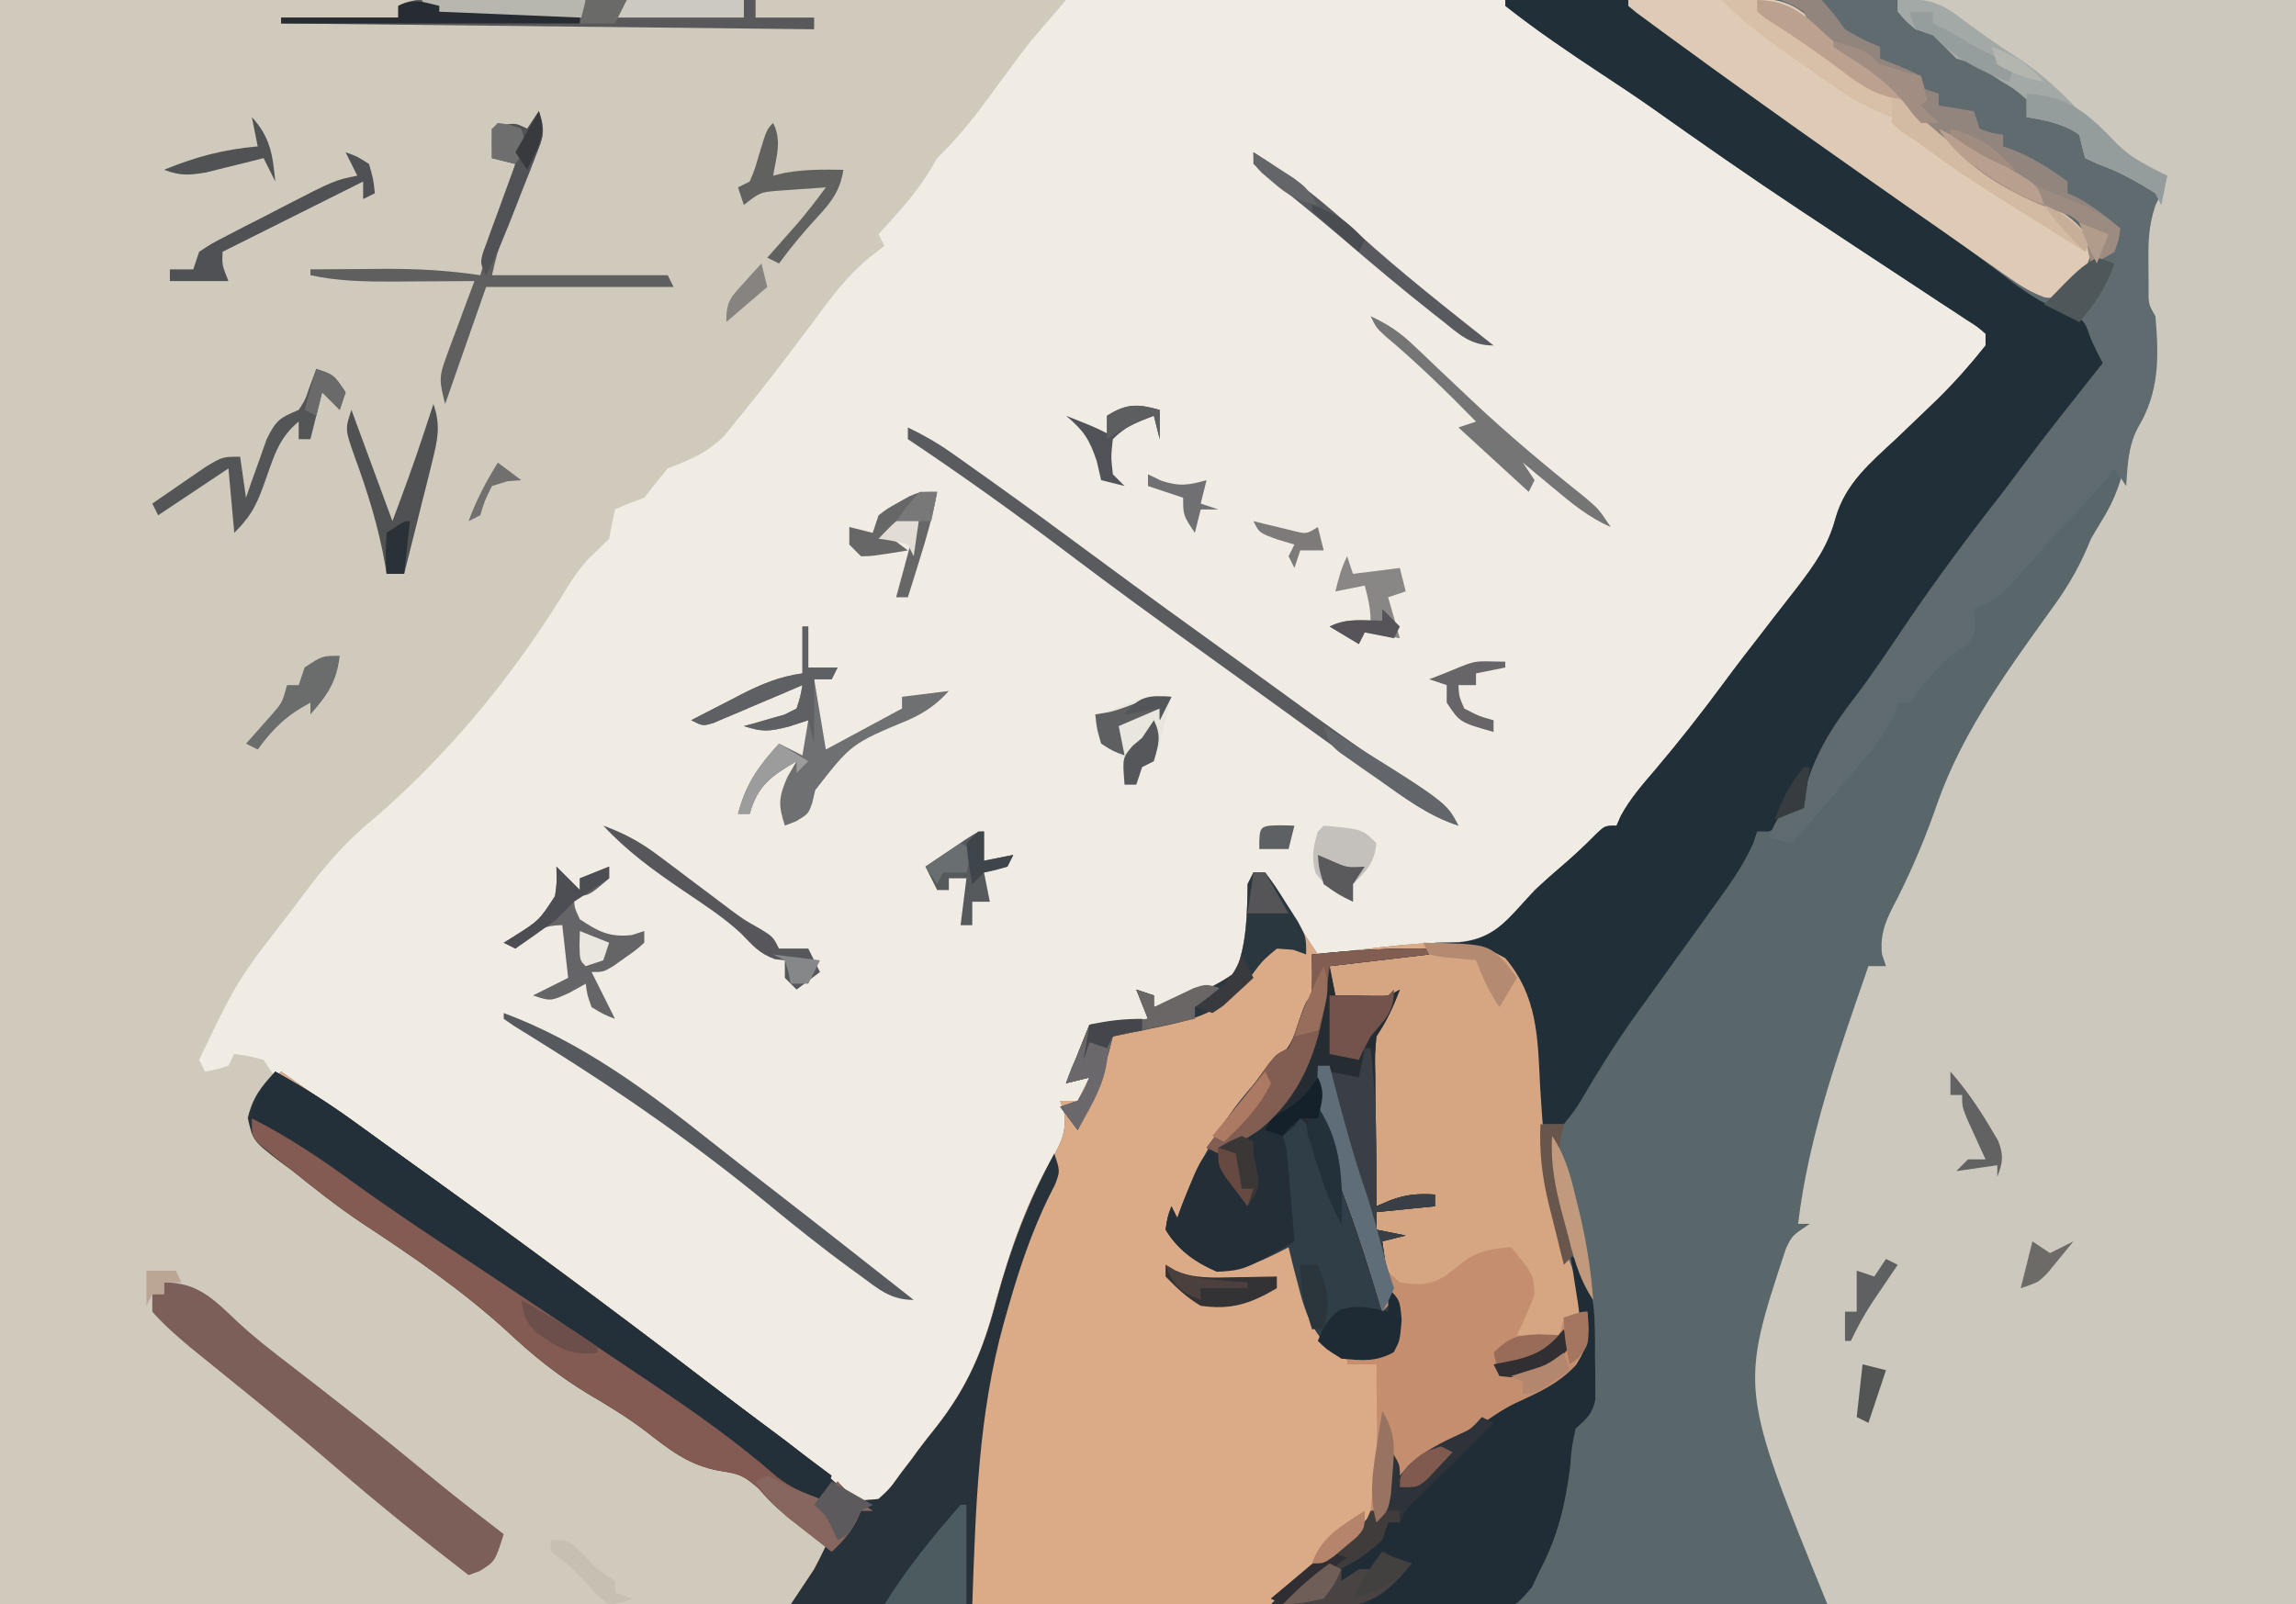 <?xml version="1.0" encoding="UTF-8"?>
<svg version="1.1" xmlns="http://www.w3.org/2000/svg" width="392" height="274">
<path d="M0 0 C129.36 0 258.72 0 392 0 C392 90.42 392 180.84 392 274 C262.64 274 133.28 274 0 274 C0 183.58 0 93.16 0 0 Z " fill="#F0ECE4" transform="translate(0,0)"/>
<path d="M0 0 C44.55 0 89.1 0 135 0 C135 90.42 135 180.84 135 274 C50.19 274 -34.62 274 -122 274 C-120.68 272.02 -119.36 270.04 -118 268 C-117.306 266.681 -116.625 265.354 -116 264 C-116.592 263.553 -117.183 263.105 -117.793 262.645 C-124.637 257.408 -124.637 257.408 -127.5 254.188 C-130.132 251.885 -130.845 251.698 -134.125 251.188 C-139.472 250.243 -142.817 247.487 -147.043 244.207 C-150.11 241.918 -153.263 239.997 -156.562 238.062 C-161.735 234.937 -166.022 231.485 -170.414 227.355 C-178.064 220.387 -186.575 214.529 -195.215 208.871 C-199.315 206.117 -203.159 203.1 -207 200 C-207.696 199.486 -208.392 198.971 -209.109 198.441 C-213.796 194.833 -213.796 194.833 -214.75 190.938 C-213.782 187.146 -211.802 185.646 -209 183 C-196.243 191.878 -183.555 200.839 -171 210 C-170.244 210.551 -169.488 211.102 -168.709 211.67 C-157.625 219.764 -146.672 228.019 -135.773 236.359 C-131.935 239.294 -128.07 242.187 -124.188 245.062 C-120.123 248.077 -116.356 251.267 -112.719 254.785 C-110.806 256.385 -110.806 256.385 -107 256 C-105.024 254.179 -105.024 254.179 -103.25 251.688 C-102.636 250.887 -102.023 250.086 -101.391 249.262 C-101.041 248.778 -100.691 248.294 -100.33 247.796 C-99.284 246.384 -98.195 245.003 -97.092 243.636 C-91.777 236.83 -89.166 230.617 -87 222.312 C-84.56 213.62 -81.882 205.64 -77.35 197.808 C-75.743 194.962 -74.962 193.39 -75.285 190.082 C-75.639 189.051 -75.639 189.051 -76 188 C-75.01 188 -74.02 188 -73 188 C-72.34 186.68 -71.68 185.36 -71 184 C-72.32 184.33 -73.64 184.66 -75 185 C-73.667 181.667 -72.333 178.333 -71 175 C-67.7 174.67 -64.4 174.34 -61 174 C-61.99 171.525 -61.99 171.525 -63 169 C-62.01 169.33 -61.02 169.66 -60 170 C-60 170.66 -60 171.32 -60 172 C-54.798 170.635 -50.402 169.152 -46 166 C-44.145 160.921 -44.071 156.407 -44 151 C-43.67 150.34 -43.34 149.68 -43 149 C-42.34 149 -41.68 149 -41 149 C-39.344 151.301 -39.344 151.301 -37.5 154.312 C-36.892 155.299 -36.283 156.285 -35.656 157.301 C-34.836 158.637 -34.836 158.637 -34 160 C-33.34 160.99 -32.68 161.98 -32 163 C-30.828 162.867 -29.656 162.734 -28.449 162.598 C-27.315 162.471 -27.315 162.471 -26.158 162.341 C-24.503 162.154 -22.848 161.963 -21.194 161.768 C-16.732 161.252 -12.369 160.958 -7.875 160.875 C-1.621 160.34 1.078 156.508 5 152 C6.395 150.726 7.811 149.474 9.25 148.25 C11.398 146.409 13.397 144.592 15.375 142.562 C17 141 17 141 19 141 C19.354 140.18 19.354 140.18 19.715 139.344 C21.336 136.388 23.366 134.058 25.562 131.5 C29.68 126.64 33.587 121.675 37.363 116.543 C39.462 113.697 41.622 110.904 43.793 108.113 C44.801 106.804 44.801 106.804 45.829 105.469 C47.164 103.736 48.507 102.011 49.86 100.293 C52.812 96.433 55.145 93.185 56.395 88.457 C58.102 82.505 62.394 78.993 66.812 74.875 C68.405 73.354 69.994 71.831 71.582 70.305 C72.336 69.581 73.089 68.858 73.866 68.112 C76.796 65.212 79.444 62.236 82 59 C82 58.34 82 57.68 82 57 C80.607 55.781 80.607 55.781 78.737 54.608 C78.02 54.133 77.303 53.657 76.565 53.167 C75.775 52.653 74.985 52.139 74.172 51.609 C73.36 51.073 72.548 50.536 71.711 49.983 C69.967 48.831 68.22 47.682 66.473 46.536 C61.961 43.577 57.463 40.596 52.965 37.617 C51.647 36.746 51.647 36.746 50.303 35.857 C41.706 30.163 33.268 24.261 24.854 18.299 C22.081 16.357 19.263 14.49 16.438 12.625 C10.841 8.928 5.267 5.158 0 1 C0 0.67 0 0.34 0 0 Z " fill="#59676B" transform="translate(257,0)"/>
<path d="M0 0 C60.06 0 120.12 0 182 0 C180.02 2.31 178.04 4.62 176 7 C174.958 8.333 173.93 9.678 172.93 11.043 C172.426 11.724 171.922 12.406 171.402 13.107 C170.376 14.505 169.35 15.904 168.324 17.303 C165.735 20.801 163.143 23.972 160 27 C159.567 27.742 159.134 28.485 158.688 29.25 C156.247 33.227 153.125 36.549 150 40 C150.33 40.66 150.66 41.32 151 42 C150.138 42.66 149.275 43.32 148.387 44 C144.549 47.202 141.757 50.989 138.812 55 C137.673 56.515 136.531 58.028 135.387 59.539 C134.82 60.288 134.253 61.038 133.669 61.81 C131.206 65.042 128.699 68.231 126.125 71.375 C124.891 72.903 124.891 72.903 123.633 74.461 C120.508 77.475 118.004 78.418 114 80 C112.638 81.643 111.301 83.308 110 85 C108.67 85.495 108.67 85.495 107.312 86 C106.168 86.495 106.168 86.495 105 87 C104.641 88.661 104.311 90.329 104 92 C102.853 93.147 101.699 94.287 100.504 95.383 C98.606 97.423 97.269 99.624 95.812 102 C86.787 116.546 75.343 130.221 62.191 141.195 C58.043 144.814 54.764 148.773 51.5 153.188 C50.944 153.929 50.388 154.67 49.815 155.433 C40.501 167.431 40.501 167.431 34 181 C34.33 181.66 34.66 182.32 35 183 C36.975 182.652 36.975 182.652 39 182 C39.33 181.34 39.66 180.68 40 180 C42.375 180.312 42.375 180.312 45 181 C45.66 181.99 46.32 182.98 47 184 C46.258 184.804 46.258 184.804 45.5 185.625 C43.542 188.725 43.544 190.378 44 194 C45.951 196.466 45.951 196.466 48.812 198.562 C49.596 199.186 49.596 199.186 50.396 199.822 C56.076 204.246 62.087 208.222 68.055 212.241 C75.161 217.043 81.882 222.116 88.133 228.012 C93.174 232.746 98.443 236.257 104.403 239.697 C108.28 241.937 111.906 244.317 115.5 247 C118.59 249.249 119.733 249.968 123.625 250.438 C128.24 251.207 129.906 253.562 133 256.922 C135.737 259.766 138.723 261.815 142 264 C140.238 268.166 138.154 270.215 135 274 C90.45 274 45.9 274 0 274 C0 183.58 0 93.16 0 0 Z " fill="#D0CABD" transform="translate(0,0)"/>
<path d="M0 0 C22.44 0 44.88 0 68 0 C68 90.42 68 180.84 68 274 C41.6 274 15.2 274 -12 274 C-27.007 237.165 -27.007 237.165 -19.055 213.145 C-18 211 -18 211 -15 209 C-15.66 209 -16.32 209 -17 209 C-15.219 193.892 -9.948 179.32 -5 165 C-4.01 165 -3.02 165 -2 165 C-2.228 164.316 -2.456 163.631 -2.691 162.926 C-3.102 159.035 -1.687 156.54 0.062 153.188 C2.698 147.899 4.896 142.649 6.812 137.062 C11.262 124.509 19.294 113.747 27 103 C29.513 99.447 31.398 96.053 33 92 C33.828 90.601 34.662 89.205 35.5 87.812 C37.861 83.671 38.788 79.935 39.531 75.258 C40 73 40 73 41.625 70.188 C43.854 65.02 43.399 59.553 43 54 C42.67 53.34 42.34 52.68 42 52 C41.876 49.732 41.824 47.459 41.812 45.188 C41.798 43.964 41.784 42.741 41.77 41.48 C41.989 38.173 42.573 35.961 44 33 C39.221 30.16 39.221 30.16 34.125 28 C33.424 27.67 32.722 27.34 32 27 C31.628 25.677 31.294 24.343 31 23 C28.2 21.1 25.306 20.551 22 20 C22 19.01 22 18.02 22 17 C20.11 15.336 20.11 15.336 17.688 13.875 C16.887 13.357 16.086 12.839 15.262 12.305 C12.956 10.874 12.956 10.874 10 10 C8.667 8.667 7.333 7.333 6 6 C5.01 5.67 4.02 5.34 3 5 C1.312 3.562 1.312 3.562 0 2 C0 1.34 0 0.68 0 0 Z " fill="#CCC8BE" transform="translate(324,0)"/>
<path d="M0 0 C0.66 0 1.32 0 2 0 C3.656 2.301 3.656 2.301 5.5 5.312 C6.108 6.299 6.717 7.285 7.344 8.301 C7.89 9.192 8.437 10.082 9 11 C9.99 12.485 9.99 12.485 11 14 C11.559 13.934 12.117 13.868 12.693 13.801 C15.274 13.503 17.855 13.22 20.438 12.938 C21.316 12.834 22.194 12.73 23.1 12.623 C29.839 11.902 36.807 11.195 42.875 14.625 C48.607 21.032 48.533 28.168 48.938 36.375 C49.699 48.503 51.238 59.847 55.598 71.266 C56.995 74.987 57.678 77.102 57 81 C53.778 86.263 50.082 88.169 44.562 90.707 C41.3 92.353 38.608 94.458 35.754 96.719 C33.643 98.261 31.43 99.071 29 100 C28.34 100.99 27.68 101.98 27 103 C26.34 103 25.68 103 25 103 C24.67 102.34 24.34 101.68 24 101 C23.853 102.048 23.853 102.048 23.703 103.117 C23.554 104.027 23.404 104.937 23.25 105.875 C23.111 106.78 22.972 107.685 22.828 108.617 C22 111 22 111 20.162 111.989 C19.092 112.489 19.092 112.489 18 113 C16.837 113.824 15.698 114.68 14.582 115.566 C13.968 116.052 13.354 116.537 12.721 117.037 C12.091 117.54 11.461 118.044 10.812 118.562 C10.171 119.07 9.53 119.577 8.869 120.1 C5.838 122.439 5.838 122.439 3 125 C0.444 125.095 -2.085 125.126 -4.641 125.114 C-5.841 125.114 -5.841 125.114 -7.065 125.114 C-9.722 125.113 -12.378 125.105 -15.035 125.098 C-16.872 125.096 -18.709 125.094 -20.546 125.093 C-25.391 125.09 -30.236 125.08 -35.081 125.069 C-40.021 125.058 -44.961 125.054 -49.9 125.049 C-59.6 125.038 -69.3 125.021 -79 125 C-78.366 124.059 -77.732 123.118 -77.078 122.148 C-75.518 119.785 -74.181 117.559 -73 115 C-73.592 114.553 -74.183 114.105 -74.793 113.645 C-81.637 108.408 -81.637 108.408 -84.5 105.188 C-87.132 102.885 -87.845 102.698 -91.125 102.188 C-96.472 101.243 -99.817 98.487 -104.043 95.207 C-107.11 92.918 -110.263 90.997 -113.562 89.062 C-118.735 85.937 -123.022 82.485 -127.414 78.355 C-135.064 71.387 -143.575 65.529 -152.215 59.871 C-156.315 57.117 -160.159 54.1 -164 51 C-164.696 50.486 -165.392 49.971 -166.109 49.441 C-170.796 45.833 -170.796 45.833 -171.75 41.938 C-170.782 38.146 -168.802 36.646 -166 34 C-153.243 42.878 -140.555 51.839 -128 61 C-127.244 61.551 -126.488 62.102 -125.709 62.67 C-114.625 70.764 -103.672 79.019 -92.773 87.359 C-88.935 90.294 -85.07 93.187 -81.188 96.062 C-77.123 99.077 -73.356 102.267 -69.719 105.785 C-67.806 107.385 -67.806 107.385 -64 107 C-62.024 105.179 -62.024 105.179 -60.25 102.688 C-59.636 101.887 -59.023 101.086 -58.391 100.262 C-58.041 99.778 -57.691 99.294 -57.33 98.796 C-56.284 97.384 -55.195 96.003 -54.092 94.636 C-48.777 87.83 -46.166 81.617 -44 73.312 C-41.56 64.62 -38.882 56.64 -34.35 48.808 C-32.743 45.962 -31.962 44.39 -32.285 41.082 C-32.639 40.051 -32.639 40.051 -33 39 C-32.01 39 -31.02 39 -30 39 C-29.34 37.68 -28.68 36.36 -28 35 C-29.32 35.33 -30.64 35.66 -32 36 C-30.667 32.667 -29.333 29.333 -28 26 C-24.7 25.67 -21.4 25.34 -18 25 C-18.99 22.525 -18.99 22.525 -20 20 C-19.01 20.33 -18.02 20.66 -17 21 C-17 21.66 -17 22.32 -17 23 C-11.798 21.635 -7.402 20.152 -3 17 C-1.145 11.921 -1.071 7.407 -1 2 C-0.67 1.34 -0.34 0.68 0 0 Z " fill="#DBAA86" transform="translate(214,149)"/>
<path d="M0 0 C19.236 -2.188 19.236 -2.188 27.337 3.684 C29.95 5.824 32.495 8.027 35.007 10.285 C38.433 13.234 42.156 15.75 45.875 18.312 C47.206 19.245 48.537 20.179 49.867 21.113 C51.245 22.076 52.622 23.038 54 24 C55.625 25.138 57.25 26.276 58.875 27.414 C62.271 29.791 65.67 32.165 69.07 34.535 C70.755 35.711 72.44 36.887 74.125 38.062 C74.967 38.648 75.809 39.234 76.676 39.838 C81.289 43.06 85.834 46.341 90.286 49.785 C92.162 51.19 92.162 51.19 95.188 52.5 C98.836 54.446 100.519 56.717 103 60 C101.479 64.965 98.521 68.154 95.125 71.938 C91.393 76.129 88.056 80.272 85 85 C83.7 86.738 82.386 88.467 81.062 90.188 C75.856 97.084 71.008 104.209 66.164 111.363 C64.239 114.203 62.287 117.015 60.273 119.793 C56.421 125.131 53.458 129.793 51.742 136.188 C50.438 139.373 47.968 140.547 45 142 C44.34 142 43.68 142 43 142 C42.783 142.661 42.567 143.323 42.344 144.004 C40.541 148.024 38.074 151.377 35.5 154.938 C34.697 156.062 34.697 156.062 33.878 157.21 C31.365 160.727 28.833 164.231 26.301 167.734 C25.471 168.885 24.642 170.036 23.812 171.188 C23.41 171.743 23.008 172.298 22.593 172.869 C20.458 175.846 18.438 178.859 16.52 181.98 C16.117 182.632 15.714 183.283 15.3 183.954 C14.534 185.207 13.781 186.467 13.042 187.735 C12.008 189.43 12.008 189.43 10 192 C8.68 192 7.36 192 6 192 C4.841 188.269 4.825 184.636 4.688 180.75 C4.37 174.583 3.453 170.179 0 165 C-3.035 162.976 -4.194 162.679 -7.688 162.375 C-8.496 162.3 -9.304 162.225 -10.137 162.148 C-11.059 162.075 -11.059 162.075 -12 162 C-12 161.67 -12 161.34 -12 161 C-10.68 161 -9.36 161 -8 161 C-2.689 160.418 -0.453 158.063 3.02 154.195 C4.979 152.024 7.028 150.148 9.25 148.25 C11.398 146.409 13.397 144.592 15.375 142.562 C17 141 17 141 19 141 C19.236 140.453 19.472 139.907 19.715 139.344 C21.336 136.388 23.366 134.058 25.562 131.5 C29.68 126.64 33.587 121.675 37.363 116.543 C39.462 113.697 41.622 110.904 43.793 108.113 C44.465 107.241 45.137 106.368 45.829 105.469 C47.164 103.736 48.507 102.011 49.86 100.293 C52.812 96.433 55.145 93.185 56.395 88.457 C58.102 82.505 62.394 78.993 66.812 74.875 C68.405 73.354 69.994 71.831 71.582 70.305 C72.336 69.581 73.089 68.858 73.866 68.112 C76.796 65.212 79.444 62.236 82 59 C82 58.34 82 57.68 82 57 C80.607 55.781 80.607 55.781 78.737 54.608 C78.02 54.133 77.303 53.657 76.565 53.167 C75.775 52.653 74.985 52.139 74.172 51.609 C73.36 51.073 72.548 50.536 71.711 49.983 C69.967 48.831 68.22 47.682 66.473 46.536 C61.961 43.577 57.463 40.596 52.965 37.617 C52.087 37.036 51.208 36.456 50.303 35.857 C41.706 30.163 33.268 24.261 24.854 18.299 C22.081 16.357 19.263 14.49 16.438 12.625 C10.841 8.928 5.267 5.158 0 1 C0 0.67 0 0.34 0 0 Z " fill="#212F39" transform="translate(257,0)"/>
<path d="M0 0 C15.18 0 30.36 0 46 0 C46 0.66 46 1.32 46 2 C46.99 2.33 47.98 2.66 49 3 C49 3.66 49 4.32 49 5 C49.598 5.124 50.196 5.247 50.812 5.375 C53 6 53 6 56 8 C56 8.66 56 9.32 56 10 C56.562 10.102 57.124 10.204 57.703 10.309 C60.453 11.136 62.391 12.432 64.75 14.062 C65.549 14.61 66.348 15.158 67.172 15.723 C67.775 16.144 68.378 16.566 69 17 C68.505 18.485 68.505 18.485 68 20 C68.99 19.67 69.98 19.34 71 19 C73.758 20.609 76.214 22.21 78.473 24.48 C82.028 28.017 86.412 30.981 91 33 C90.674 33.677 90.348 34.354 90.012 35.051 C88.802 38.577 88.769 41.467 88.812 45.188 C88.819 46.419 88.825 47.65 88.832 48.918 C88.79 51.912 88.79 51.912 90 54 C90.614 61.107 90.688 66.962 86.957 73.145 C85.323 76.313 85.252 79.477 85 83 C84.34 82.01 83.68 81.02 83 80 C82.443 80.722 81.886 81.444 81.312 82.188 C79.015 84.981 76.557 87.443 74 90 C72.804 91.347 71.617 92.701 70.438 94.062 C63.451 102.092 63.451 102.092 59 104 C59.083 104.763 59.165 105.526 59.25 106.312 C59 109 59 109 57.25 110.562 C56.508 111.037 55.765 111.511 55 112 C52.884 113.988 51.076 115.895 49.375 118.25 C48.921 118.828 48.468 119.405 48 120 C47.34 120 46.68 120 46 120 C45.768 120.704 45.536 121.408 45.297 122.133 C43.738 125.579 41.71 128.005 39.25 130.875 C38.805 131.398 38.36 131.921 37.901 132.46 C36.606 133.978 35.303 135.489 34 137 C33.343 137.771 32.685 138.542 32.008 139.336 C30.677 140.895 29.34 142.449 28 144 C26.68 143.67 25.36 143.34 24 143 C24.812 141.062 24.812 141.062 26 139 C26.99 138.67 27.98 138.34 29 138 C29.965 135.809 29.965 135.809 30.688 133.125 C32.543 127.709 35.063 123.787 38.535 119.273 C41.669 115.187 44.497 110.893 47.375 106.625 C52.651 98.85 58.194 91.386 64 84 C64.984 82.691 65.964 81.379 66.938 80.062 C71.497 73.944 76.273 67.989 81 62 C80.685 61.384 80.371 60.768 80.047 60.133 C79 58 79 58 78.25 55.875 C77.105 53.727 77.105 53.727 74.363 53.199 C70.258 51.735 67.365 49.574 63.938 46.938 C62.601 45.933 61.264 44.931 59.926 43.93 C59.263 43.432 58.6 42.934 57.917 42.421 C55.195 40.403 52.418 38.481 49.625 36.562 C38.464 28.89 27.421 21.05 16.438 13.125 C15.712 12.602 14.987 12.079 14.24 11.54 C12.155 10.033 10.076 8.518 8 7 C7.24 6.445 6.479 5.891 5.696 5.319 C4.962 4.778 4.229 4.237 3.473 3.68 C2.806 3.19 2.14 2.7 1.453 2.195 C0.974 1.801 0.494 1.406 0 1 C0 0.67 0 0.34 0 0 Z " fill="#5F6B6E" transform="translate(278,0)"/>
<path d="M0 0 C4.651 2.58 8.997 5.313 13.312 8.438 C13.906 8.866 14.499 9.294 15.111 9.735 C16.398 10.665 17.684 11.596 18.97 12.529 C21.057 14.041 23.149 15.547 25.242 17.051 C41.749 28.921 58.08 41.004 74.227 53.359 C78.065 56.294 81.93 59.187 85.812 62.062 C89.877 65.077 93.644 68.267 97.281 71.785 C99.194 73.385 99.194 73.385 103 73 C104.976 71.179 104.976 71.179 106.75 68.688 C107.364 67.887 107.977 67.086 108.609 66.262 C108.96 65.778 109.31 65.293 109.67 64.795 C110.714 63.386 111.801 62.009 112.904 60.645 C118.268 53.782 120.923 47.44 123.125 39.062 C125.547 30.119 128.569 22.158 133 14 C134 17 134 17 133.134 19.288 C132.691 20.169 132.249 21.05 131.793 21.957 C129.043 27.74 127.074 33.539 125.312 39.688 C125.011 40.741 124.709 41.794 124.398 42.879 C119.979 58.792 119.587 74.561 119 91 C108.77 91 98.54 91 88 91 C89.32 89.02 90.64 87.04 92 85 C92.694 83.681 93.375 82.354 94 81 C93.408 80.553 92.817 80.105 92.207 79.645 C85.363 74.408 85.363 74.408 82.5 71.188 C79.868 68.885 79.155 68.698 75.875 68.188 C70.528 67.243 67.183 64.487 62.957 61.207 C59.89 58.918 56.737 56.997 53.438 55.062 C48.265 51.937 43.978 48.485 39.586 44.355 C31.936 37.387 23.425 31.529 14.785 25.871 C10.685 23.117 6.841 20.1 3 17 C2.304 16.486 1.608 15.971 0.891 15.441 C-3.817 11.817 -3.817 11.817 -4.688 7.938 C-3.867 4.432 -2.447 2.6 0 0 Z " fill="#27323B" transform="translate(47,183)"/>
<path d="M0 0 C9.787 0.343 9.787 0.343 14 2.625 C19.52 9.18 19.533 16.149 19.938 24.375 C20.669 36.127 21.553 48.347 27 59 C27.125 61.75 27.125 61.75 27 64 C26.01 64.33 25.02 64.66 24 65 C23.505 66.485 23.505 66.485 23 68 C20.69 67.67 18.38 67.34 16 67 C16.247 65.608 16.247 65.608 16.5 64.188 C17.166 59.942 17.102 57.709 15 54 C14.505 53.505 14.505 53.505 14 53 C10.513 53.996 7.98 55.014 5 57.125 C1.643 59.223 -0.121 59.369 -4 59 C-5.562 56.188 -5.562 56.188 -7 53 C-6.67 52.01 -6.34 51.02 -6 50 C-6.66 49.67 -7.32 49.34 -8 49 C-8 48.01 -8 47.02 -8 46 C-3.05 45.505 -3.05 45.505 2 45 C2 44.34 2 43.68 2 43 C-1.3 43.66 -4.6 44.32 -8 45 C-8.383 39.669 -8.713 34.337 -9 29 C-9.068 27.775 -9.137 26.551 -9.207 25.289 C-9.418 18.572 -9.056 14.451 -5 9 C-5.33 9.33 -5.66 9.66 -6 10 C-7.497 10.098 -8.999 10.13 -10.5 10.125 C-11.315 10.128 -12.129 10.13 -12.969 10.133 C-15 10 -15 10 -16 9 C-16 7.35 -16 5.7 -16 4 C-10.72 3.01 -5.44 2.02 0 1 C0 0.67 0 0.34 0 0 Z " fill="#D6A683" transform="translate(243,161)"/>
<path d="M0 0 C0 0.33 0 0.66 0 1 C-5.61 1.66 -11.22 2.32 -17 3 C-16.67 4.65 -16.34 6.3 -16 8 C-14.542 8.027 -13.083 8.046 -11.625 8.062 C-10.407 8.08 -10.407 8.08 -9.164 8.098 C-6.951 8.145 -6.951 8.145 -5 7 C-6.125 9.972 -7.223 12.334 -9 15 C-9.277 18.105 -9.277 18.105 -9.195 21.637 C-9.186 23.585 -9.186 23.585 -9.176 25.572 C-9.159 26.944 -9.142 28.316 -9.125 29.688 C-9.115 31.071 -9.106 32.454 -9.098 33.838 C-9.074 37.225 -9.041 40.613 -9 44 C-7.85 43.509 -7.85 43.509 -6.676 43.008 C-3.903 41.963 -1.932 41.832 1 42 C1 42.66 1 43.32 1 44 C-3.95 44.495 -3.95 44.495 -9 45 C-9 45.99 -9 46.98 -9 48 C-7.35 48.33 -5.7 48.66 -4 49 C-5.98 49.495 -5.98 49.495 -8 50 C-7.505 53.465 -7.505 53.465 -7 57 C-9.621 52.573 -10.341 47.516 -11.412 42.551 C-12.245 38.826 -13.203 35.296 -14.586 31.734 C-16.141 27.628 -16.613 24.329 -17 20 C-19.825 29.146 -13.64 42.95 -10.312 51.562 C-9.222 54.418 -8.47 56.993 -8 60 C-7.34 59.34 -6.68 58.68 -6 58 C-4.475 61.05 -4.764 63.642 -5 67 C-6.062 68.938 -6.062 68.938 -8 70 C-11.375 70.5 -11.375 70.5 -15 70 C-19.484 66.398 -20.921 63.2 -22.312 57.688 C-22.802 55.806 -22.802 55.806 -23.301 53.887 C-23.532 52.934 -23.762 51.981 -24 51 C-24.58 51.3 -25.16 51.601 -25.758 51.91 C-29.339 53.653 -32.173 54.968 -36.188 55.125 C-39.897 53.641 -42.912 51.47 -45 48 C-44.66 45.801 -44.66 45.801 -44 44 C-43.67 44.66 -43.34 45.32 -43 46 C-42.671 45.117 -42.343 44.234 -42.004 43.324 C-38.2 33.728 -33.442 26.129 -25.832 18.957 C-23.923 16.918 -23.167 15.444 -22.312 12.812 C-21.069 9.069 -21.069 9.069 -20 8 C-19.959 5.667 -19.958 3.333 -20 1 C-13.3 0.299 -6.737 -0.11 0 0 Z " fill="#2F3E47" transform="translate(244,162)"/>
<path d="M0 0 C4.25 -0.058 8.5 -0.094 12.75 -0.125 C13.957 -0.142 15.163 -0.159 16.406 -0.176 C17.566 -0.182 18.727 -0.189 19.922 -0.195 C20.99 -0.206 22.058 -0.216 23.159 -0.227 C27.988 0.159 30.072 2.022 33.316 5.449 C35.558 7.514 38.007 9.187 40.5 10.938 C46.376 15.121 46.376 15.121 48.625 18.062 C54.2 24.957 63.305 31.746 71.586 35.023 C74.947 36.383 76.764 38.172 79 41 C79.185 44.709 78.02 45.975 75.688 48.875 C73 51 73 51 71.053 50.774 C68.931 49.974 67.315 49.044 65.461 47.742 C64.804 47.285 64.146 46.828 63.469 46.358 C62.778 45.868 62.087 45.379 61.375 44.875 C60.655 44.372 59.935 43.869 59.193 43.351 C57.125 41.906 55.062 40.453 53 39 C51.354 37.854 49.708 36.708 48.062 35.562 C46.374 34.376 44.687 33.188 43 32 C42.118 31.381 42.118 31.381 41.218 30.749 C32.923 24.922 24.657 19.057 16.438 13.125 C15.712 12.602 14.987 12.079 14.24 11.541 C12.156 10.033 10.076 8.519 8 7 C7.24 6.445 6.479 5.891 5.696 5.319 C4.962 4.778 4.229 4.237 3.473 3.68 C2.806 3.19 2.14 2.7 1.453 2.195 C0.974 1.801 0.494 1.406 0 1 C0 0.67 0 0.34 0 0 Z " fill="#DFCAB5" transform="translate(278,0)"/>
<path d="M0 0 C4.19 4.19 4.274 9.509 4.322 15.135 C4.319 15.977 4.316 16.82 4.312 17.688 C4.329 18.542 4.345 19.396 4.361 20.275 C4.362 21.096 4.363 21.916 4.363 22.762 C4.366 23.504 4.369 24.246 4.372 25.01 C3.901 27.527 2.831 28.279 1 30 C0.345 33.081 0.345 33.081 0.062 36.562 C-0.727 42.884 -2.037 48.346 -5 54 C-5.487 55.025 -5.974 56.05 -6.476 57.106 C-9 60 -9 60 -10.983 60.527 C-13.535 60.696 -16.023 60.674 -18.578 60.586 C-19.505 60.577 -20.431 60.569 -21.386 60.56 C-24.342 60.527 -27.295 60.451 -30.25 60.375 C-32.255 60.345 -34.26 60.318 -36.266 60.293 C-41.178 60.227 -46.089 60.123 -51 60 C-47.58 56.54 -44.106 53.361 -40.312 50.312 C-36.539 47.286 -36.539 47.286 -33 44 C-32.67 44 -32.34 44 -32 44 C-31.67 40.37 -31.34 36.74 -31 33 C-29 36 -29 36 -29 38 C-28.258 37.134 -28.258 37.134 -27.5 36.25 C-25.313 34.281 -23.845 33.341 -21.25 32.125 C-17.424 30.325 -14.334 28.047 -11.02 25.445 C-8.42 23.585 -5.695 22.304 -2.762 21.055 C-0.448 19.669 0.659 18.339 2 16 C2.185 13.602 2.185 13.602 1.75 11.125 C1.633 10.254 1.515 9.382 1.395 8.484 C1.199 7.255 1.199 7.255 1 6 C0.814 4.804 0.629 3.607 0.438 2.375 C0.293 1.591 0.149 0.807 0 0 Z " fill="#202D36" transform="translate(268,214)"/>
<path d="M0 0 C0.66 0 1.32 0 2 0 C2.254 0.978 2.508 1.957 2.77 2.965 C4.431 9.312 6.11 15.605 8.281 21.801 C9.454 25.389 10.342 29.053 11.254 32.715 C11.863 35.165 11.863 35.165 14 37 C17.012 37.49 19.097 37.564 21.738 35.914 C22.916 35.01 24.088 34.099 25.254 33.18 C27.717 31.516 30.076 31.214 33 31 C36.808 35.636 36.808 35.636 37 39 C36.17 41.448 35.125 43.661 34 46 C36.31 46.33 38.62 46.66 41 47 C41.33 45.68 41.66 44.36 42 43 C43.98 42.505 43.98 42.505 46 42 C46.464 45.895 46.198 47.677 44.125 51.062 C41.138 54.32 37.529 55.883 33.562 57.707 C30.3 59.353 27.608 61.458 24.754 63.719 C22.643 65.261 20.43 66.071 18 67 C17.34 67.99 16.68 68.98 16 70 C15.34 70 14.68 70 14 70 C13.67 69.34 13.34 68.68 13 68 C12.01 72.95 12.01 72.95 11 78 C10.34 77.34 9.68 76.68 9 76 C9.199 74.088 9.411 72.177 9.703 70.277 C10.193 66.522 10.105 62.781 10.062 59 C10.058 58.225 10.053 57.451 10.049 56.652 C10.037 54.768 10.019 52.884 10 51 C8.35 51 6.7 51 5 51 C5 50.67 5 50.34 5 50 C6.134 49.691 7.269 49.381 8.438 49.062 C11.788 48.371 11.788 48.371 13 47 C13.041 44.667 13.042 42.333 13 40 C12.34 40.66 11.68 41.32 11 42 C10.758 41.189 10.515 40.378 10.266 39.543 C8.618 34.1 6.934 28.702 4.938 23.375 C2.104 15.693 -0.551 8.267 0 0 Z " fill="#C48E6F" transform="translate(225,182)"/>
<path d="M0 0 C4.651 2.58 8.997 5.313 13.312 8.438 C13.906 8.866 14.499 9.294 15.111 9.735 C16.398 10.665 17.684 11.596 18.97 12.529 C21.057 14.041 23.149 15.547 25.242 17.051 C41.743 28.917 58.065 40.999 74.211 53.344 C79.779 57.6 85.383 61.809 91 66 C92.334 67 93.667 68 95 69 C94.34 70.65 93.68 72.3 93 74 C88.72 72.578 85.989 70.482 82.625 67.508 C75.826 61.656 68.5 56.774 61 51.875 C59.71 51.025 58.421 50.175 57.133 49.324 C54.611 47.66 52.087 45.999 49.561 44.341 C40.167 38.171 30.853 31.886 21.562 25.562 C20.476 24.823 19.389 24.084 18.27 23.323 C10.821 18.251 3.39 13.157 -4 8 C-3.276 4.656 -2.183 2.657 0 0 Z " fill="#23303A" transform="translate(47,183)"/>
<path d="M0 0 C6.205 3.119 11.811 6.919 17.418 10.989 C23.462 15.368 29.661 19.494 35.89 23.604 C40.603 26.722 45.301 29.861 50 33 C50.599 33.4 51.198 33.8 51.815 34.212 C55.73 36.827 59.64 39.451 63.546 42.081 C64.891 42.986 66.237 43.888 67.585 44.788 C75.276 49.928 82.661 55.126 89.648 61.207 C92.03 63.023 94.179 64.034 97 65 C97.99 64.01 98.98 63.02 100 62 C100.433 62.454 100.866 62.907 101.312 63.375 C103.108 65.2 103.108 65.2 106 67 C105.34 67 104.68 67 104 67 C103.598 67.897 103.598 67.897 103.188 68.812 C102.009 70.983 100.769 72.308 99 74 C89.515 66.578 89.515 66.578 86.438 63.125 C83.853 60.872 83.103 60.694 79.875 60.188 C74.528 59.243 71.183 56.487 66.957 53.207 C63.89 50.918 60.737 48.997 57.438 47.062 C52.265 43.937 47.978 40.485 43.586 36.355 C35.936 29.387 27.425 23.529 18.785 17.871 C14.687 15.118 10.829 12.113 7 9 C6.304 8.451 5.608 7.902 4.891 7.336 C4.246 6.813 3.602 6.289 2.938 5.75 C2.369 5.291 1.801 4.832 1.215 4.359 C0 3 0 3 0 0 Z " fill="#845B52" transform="translate(43,191)"/>
<path d="M0 0 C5.885 0 8.617 3.034 12.664 6.832 C15.456 9.423 18.405 11.713 21.426 14.027 C24.593 16.454 27.736 18.911 30.875 21.375 C31.476 21.846 32.076 22.317 32.695 22.803 C37.328 26.449 41.894 30.17 46.445 33.918 C50.244 37.014 54.113 40.016 58 43 C56.523 47.677 56.523 47.677 53.875 49.312 C53.256 49.539 52.638 49.766 52 50 C44.184 43.966 36.517 37.81 29.049 31.349 C22.815 25.958 16.423 20.769 10.016 15.586 C9.041 14.794 8.067 14.003 7.062 13.188 C6.187 12.48 5.312 11.772 4.41 11.043 C2.13 9.11 -0.032 7.251 -2 5 C-2 4.01 -2 3.02 -2 2 C-1.34 2 -0.68 2 0 2 C0 1.34 0 0.68 0 0 Z " fill="#7C5F59" transform="translate(28,219)"/>
<path d="M0 0 C0 0.33 0 0.66 0 1 C-5.61 1.66 -11.22 2.32 -17 3 C-16.67 4.65 -16.34 6.3 -16 8 C-14.542 8.027 -13.083 8.046 -11.625 8.062 C-10.407 8.08 -10.407 8.08 -9.164 8.098 C-6.951 8.145 -6.951 8.145 -5 7 C-6.125 9.972 -7.223 12.334 -9 15 C-9.277 18.105 -9.277 18.105 -9.195 21.637 C-9.189 22.935 -9.182 24.234 -9.176 25.572 C-9.159 26.944 -9.142 28.316 -9.125 29.688 C-9.115 31.071 -9.106 32.454 -9.098 33.838 C-9.074 37.225 -9.041 40.613 -9 44 C-8.233 43.673 -7.466 43.345 -6.676 43.008 C-3.903 41.963 -1.932 41.832 1 42 C1 42.66 1 43.32 1 44 C-3.95 44.495 -3.95 44.495 -9 45 C-9 45.99 -9 46.98 -9 48 C-7.35 48.33 -5.7 48.66 -4 49 C-5.98 49.495 -5.98 49.495 -8 50 C-7.67 52.31 -7.34 54.62 -7 57 C-9.621 52.573 -10.341 47.516 -11.412 42.551 C-12.245 38.826 -13.203 35.296 -14.586 31.734 C-16.141 27.628 -16.613 24.329 -17 20 C-18.021 23.171 -17.938 25.223 -17.125 28.438 C-16.934 29.23 -16.743 30.023 -16.547 30.84 C-16.276 31.909 -16.276 31.909 -16 33 C-14.829 37.685 -14.906 42.2 -15 47 C-16.458 44.223 -17.588 41.48 -18.562 38.5 C-18.811 37.747 -19.06 36.994 -19.316 36.219 C-19.768 34.753 -20.173 33.273 -20.527 31.781 C-20.843 29.989 -20.843 29.989 -22 29 C-22.413 29.516 -22.825 30.031 -23.25 30.562 C-23.828 31.037 -24.405 31.511 -25 32 C-25.578 31.814 -26.155 31.629 -26.75 31.438 C-29.577 30.888 -30.221 31.528 -32.625 33 C-33.739 33.66 -34.852 34.32 -36 35 C-36.66 34.67 -37.32 34.34 -38 34 C-36.577 32.102 -35.153 30.204 -33.727 28.309 C-32.588 26.786 -31.458 25.258 -30.336 23.723 C-29.551 22.653 -29.551 22.653 -28.75 21.562 C-28.031 20.574 -28.031 20.574 -27.297 19.566 C-26 18 -26 18 -24 17 C-23.132 15.15 -23.132 15.15 -22.438 13 C-21.09 9.09 -21.09 9.09 -20 8 C-19.959 5.667 -19.958 3.333 -20 1 C-13.3 0.299 -6.737 -0.11 0 0 Z " fill="#262D32" transform="translate(244,162)"/>
<path d="M0 0 C1.948 0.742 1.948 0.742 4 2 C4.638 3.879 4.638 3.879 4.828 6.133 C4.905 6.938 4.983 7.744 5.062 8.574 C5.124 9.416 5.186 10.258 5.25 11.125 C5.327 11.974 5.405 12.824 5.484 13.699 C5.673 15.798 5.839 17.899 6 20 C-2.614 24.92 -2.614 24.92 -7.25 25.188 C-10.888 23.616 -13.928 21.442 -16 18 C-15.66 15.801 -15.66 15.801 -15 14 C-14.67 14.66 -14.34 15.32 -14 16 C-13.732 15.252 -13.464 14.505 -13.188 13.734 C-9.589 4.69 -9.589 4.69 -4.75 2.375 C-3.513 1.921 -2.275 1.468 -1 1 C-0.67 0.67 -0.34 0.34 0 0 Z " fill="#232E37" transform="translate(215,192)"/>
<path d="M0 0 C3.25 -0.312 3.25 -0.312 7 0 C9.062 2.312 9.062 2.312 11 5 C14.117 6.81 14.117 6.81 17 8 C17 8.66 17 9.32 17 10 C17.784 10.309 18.567 10.619 19.375 10.938 C22 12 22 12 24 13 C24 13.66 24 14.32 24 15 C24.99 15.33 25.98 15.66 27 16 C27 16.66 27 17.32 27 18 C28.98 18.33 30.96 18.66 33 19 C33.495 20.485 33.495 20.485 34 22 C36.015 22.733 36.015 22.733 38 23 C38 23.66 38 24.32 38 25 C38.701 25.247 39.403 25.495 40.125 25.75 C43.395 27.172 46.141 28.872 49 31 C49 31.66 49 32.32 49 33 C49.557 33.248 50.114 33.495 50.688 33.75 C53.4 35.216 55.636 37.03 58 39 C57.75 40.875 57.75 40.875 57 43 C54.938 44.25 54.938 44.25 53 45 C52.752 43.886 52.505 42.773 52.25 41.625 C51.399 38.05 51.399 38.05 49.312 36.75 C48.549 36.502 47.786 36.255 47 36 C35.933 31.794 26.719 24.02 18.625 15.5 C15.15 12.191 11.278 9.581 7.328 6.867 C5 5 5 5 4 2 C2 0.791 2 0.791 0 0 Z " fill="#92857E" transform="translate(304,0)"/>
<path d="M0 0 C1.181 0 2.362 0 3.579 0 C4.859 0.005 6.139 0.011 7.458 0.016 C8.765 0.017 10.072 0.019 11.418 0.02 C14.894 0.024 18.369 0.034 21.844 0.045 C25.39 0.055 28.936 0.06 32.482 0.065 C39.44 0.075 46.399 0.092 53.357 0.114 C53.357 1.104 53.357 2.094 53.357 3.114 C56.657 3.114 59.957 3.114 63.357 3.114 C63.357 3.774 63.357 4.434 63.357 5.114 C33.327 4.784 3.297 4.454 -27.643 4.114 C-27.643 3.784 -27.643 3.454 -27.643 3.114 C-21.043 3.114 -14.443 3.114 -7.643 3.114 C-7.643 2.454 -7.643 1.794 -7.643 1.114 C-4.984 -0.216 -2.977 -0.006 0 0 Z " fill="#59595C" transform="translate(75.643,-0.114)"/>
<path d="M0 0 C0.66 0 1.32 0 2 0 C3.727 2.301 3.727 2.301 5.625 5.312 C6.257 6.299 6.888 7.285 7.539 8.301 C9 11 9 11 9 14 C8.268 13.736 7.536 13.471 6.781 13.199 C5.863 13.133 4.946 13.068 4 13 C1.589 15.016 1.589 15.016 -0.5 17.812 C-5.478 24.026 -9.642 25.048 -17.312 26.625 C-19.194 27.016 -19.194 27.016 -21.113 27.414 C-22.066 27.607 -23.019 27.801 -24 28 C-24.247 28.969 -24.495 29.939 -24.75 30.938 C-26.039 35.494 -28 39.718 -30 44 C-30.99 42.68 -31.98 41.36 -33 40 C-31.515 39.505 -31.515 39.505 -30 39 C-28.791 37 -28.791 37 -28 35 C-29.98 35.495 -29.98 35.495 -32 36 C-30.667 32.667 -29.333 29.333 -28 26 C-24.7 25.67 -21.4 25.34 -18 25 C-18.66 23.35 -19.32 21.7 -20 20 C-19.01 20.33 -18.02 20.66 -17 21 C-17 21.66 -17 22.32 -17 23 C-11.798 21.635 -7.402 20.152 -3 17 C-1.145 11.921 -1.071 7.407 -1 2 C-0.67 1.34 -0.34 0.68 0 0 Z " fill="#2A373F" transform="translate(214,149)"/>
<path d="M0 0 C0.66 0.33 1.32 0.66 2 1 C1.551 1.444 1.102 1.888 0.639 2.345 C-1.389 4.353 -3.413 6.364 -5.438 8.375 C-6.145 9.074 -6.852 9.772 -7.58 10.492 C-8.59 11.498 -8.59 11.498 -9.621 12.523 C-10.556 13.45 -10.556 13.45 -11.51 14.396 C-13.09 15.947 -13.09 15.947 -14 18 C-14.66 18 -15.32 18 -16 18 C-16.33 18.99 -16.66 19.98 -17 21 C-18.629 22.316 -18.629 22.316 -20.562 23.562 C-22.469 24.75 -22.469 24.75 -24 26 C-24 26.66 -24 27.32 -24 28 C-23.01 27.34 -22.02 26.68 -21 26 C-20.01 26 -19.02 26 -18 26 C-17.67 25.01 -17.34 24.02 -17 23 C-16.34 23.33 -15.68 23.66 -15 24 C-14.01 24.33 -13.02 24.66 -12 25 C-14.67 28.442 -17.481 31.572 -21.949 32.332 C-26.648 32.624 -31.312 32.358 -36 32 C-32.61 28.511 -29.103 25.359 -25.312 22.312 C-21.539 19.286 -21.539 19.286 -18 16 C-17.67 16 -17.34 16 -17 16 C-16.67 12.37 -16.34 8.74 -16 5 C-14 8 -14 8 -14 10 C-13.258 9.134 -13.258 9.134 -12.5 8.25 C-9.761 5.785 -7.13 4.448 -3.805 2.93 C-1.82 2.023 -1.82 2.023 0 0 Z " fill="#2E3339" transform="translate(253,242)"/>
<path d="M0 0 C4.758 -0.344 7.037 0.232 10.812 3.125 C14.046 5.543 17.273 7.844 20.688 10 C26.003 13.515 30.121 17.923 34.375 22.625 C37.888 25.804 41.801 27.85 46 30 C45.67 31.65 45.34 33.3 45 35 C44.67 34.34 44.34 33.68 44 33 C40.716 30.979 37.763 29.266 34.125 28 C33.424 27.67 32.722 27.34 32 27 C31.628 25.677 31.294 24.343 31 23 C28.2 21.1 25.306 20.551 22 20 C22 19.01 22 18.02 22 17 C20.11 15.336 20.11 15.336 17.688 13.875 C16.887 13.357 16.086 12.839 15.262 12.305 C12.956 10.874 12.956 10.874 10 10 C8.667 8.667 7.333 7.333 6 6 C5.01 5.67 4.02 5.34 3 5 C1.312 3.562 1.312 3.562 0 2 C0 1.34 0 0.68 0 0 Z " fill="#A3A9A7" transform="translate(324,0)"/>
<path d="M0 0 C0.33 0 0.66 0 1 0 C1 2.31 1 4.62 1 7 C2.65 7 4.3 7 6 7 C5.67 7.66 5.34 8.32 5 9 C4.01 9 3.02 9 2 9 C2.66 12.96 3.32 16.92 4 21 C8.29 18.69 12.58 16.38 17 14 C17 13.34 17 12.68 17 12 C19.64 11.67 22.28 11.34 25 11 C22.884 13.318 20.98 14.653 18.129 15.945 C8.381 19.999 8.381 19.999 2.188 27.938 C2.016 28.668 1.845 29.399 1.668 30.152 C1 32 1 32 -1.074 33.254 C-1.71 33.5 -2.345 33.746 -3 34 C-4.149 30.447 -4.087 29.2 -2.562 25.688 C-2.047 24.801 -1.531 23.914 -1 23 C-5.283 25.514 -7.645 27.123 -9 32 C-9.66 32 -10.32 32 -11 32 C-9.639 26.802 -7.533 23.905 -4 20 C-2.68 20.66 -1.36 21.32 0 22 C0.33 20.02 0.66 18.04 1 16 C-0.072 16.351 -1.145 16.701 -2.25 17.062 C-5.787 17.947 -6.748 18.029 -10 17 C-9.362 16.83 -8.724 16.66 -8.066 16.484 C-7.24 16.242 -6.414 16 -5.562 15.75 C-4.739 15.518 -3.915 15.286 -3.066 15.047 C-2.384 14.701 -1.703 14.356 -1 14 C-0.343 11.974 -0.343 11.974 0 10 C-1.806 10.775 -1.806 10.775 -3.648 11.566 C-5.224 12.232 -6.799 12.898 -8.375 13.562 C-9.169 13.905 -9.963 14.247 -10.781 14.6 C-11.542 14.919 -12.302 15.238 -13.086 15.566 C-13.788 15.865 -14.489 16.163 -15.212 16.471 C-17 17 -17 17 -19 16 C-16.774 14.847 -14.545 13.702 -12.312 12.562 C-11.687 12.237 -11.061 11.912 -10.416 11.576 C-6.963 9.822 -3.848 8.522 0 8 C0 5.36 0 2.72 0 0 Z " fill="#6F7071" transform="translate(137,107)"/>
<path d="M0 0 C1.192 3.576 0.74 4.338 -0.617 7.746 C-0.977 8.666 -1.336 9.586 -1.707 10.533 C-2.285 11.971 -2.285 11.971 -2.875 13.438 C-3.624 15.331 -4.372 17.226 -5.117 19.121 C-5.453 19.961 -5.79 20.801 -6.136 21.666 C-7.138 24.242 -7.138 24.242 -8 28 C1.9 28 11.8 28 22 28 C22.495 28.99 22.495 28.99 23 30 C12.44 30 1.88 30 -9 30 C-11.31 36.6 -13.62 43.2 -16 50 C-16.991 46.037 -17.094 45.417 -15.785 41.891 C-15.511 41.137 -15.237 40.382 -14.955 39.605 C-14.661 38.828 -14.366 38.051 -14.062 37.25 C-13.772 36.457 -13.481 35.664 -13.182 34.848 C-12.464 32.895 -11.733 30.947 -11 29 C-11.953 29.008 -11.953 29.008 -12.924 29.016 C-15.825 29.037 -18.725 29.05 -21.625 29.062 C-23.124 29.075 -23.124 29.075 -24.652 29.088 C-29.55 29.104 -34.187 29.043 -39 28 C-39 27.67 -39 27.34 -39 27 C-35.667 26.971 -32.333 26.953 -29 26.938 C-28.065 26.929 -27.131 26.921 -26.168 26.912 C-20.677 26.893 -15.431 27.187 -10 28 C-9.818 27.383 -9.636 26.765 -9.449 26.129 C-7.743 20.38 -5.933 14.677 -4 9 C-5.32 8.67 -6.64 8.34 -8 8 C-8 6.35 -8 4.7 -8 3 C-4.25 1.875 -4.25 1.875 -2 3 C-1.34 2.01 -0.68 1.02 0 0 Z " fill="#5F5F60" transform="translate(92,19)"/>
<path d="M0 0 C5.535 0.138 7.953 2.438 11.785 6.035 C14.133 8.118 16.578 9.822 19.188 11.562 C23.213 14.309 25.918 17.207 29 21 C35.046 26.247 42.076 32.091 49.59 35.004 C52.812 36.335 54.663 38.462 57 41 C56.505 41.99 56.505 41.99 56 43 C35.068 29.923 35.068 29.923 27 24 C26.256 23.527 25.512 23.054 24.746 22.566 C24.17 22.049 23.594 21.533 23 21 C23 19.68 23 18.36 23 17 C22.413 16.717 21.826 16.434 21.221 16.142 C19.201 15.103 17.355 13.984 15.469 12.723 C14.823 12.291 14.177 11.86 13.512 11.416 C12.848 10.969 12.184 10.523 11.5 10.062 C10.836 9.62 10.172 9.177 9.488 8.721 C1.983 3.695 1.983 3.695 0 2 C0 1.34 0 0.68 0 0 Z " fill="#D3BAA2" transform="translate(300,0)"/>
<path d="M0 0 C2.644 1.266 5.049 2.637 7.441 4.328 C8.097 4.791 8.754 5.254 9.429 5.73 C10.485 6.483 10.485 6.483 11.562 7.25 C12.679 8.042 12.679 8.042 13.819 8.85 C20.211 13.4 26.531 18.047 32.838 22.714 C40.433 28.332 48.089 33.864 55.757 39.382 C58.031 41.022 60.299 42.668 62.566 44.316 C64.086 45.42 65.605 46.522 67.125 47.625 C67.861 48.159 68.597 48.693 69.356 49.244 C75.173 53.446 81.073 57.518 87.051 61.487 C90.028 63.493 91.984 64.976 94 68 C89.151 66.396 85.407 63.647 81.312 60.688 C80.57 60.157 79.827 59.626 79.062 59.08 C76.704 57.392 74.351 55.697 72 54 C70.505 52.924 69.01 51.849 67.516 50.773 C63.764 48.071 60.019 45.359 56.275 42.646 C53.995 40.996 51.711 39.353 49.426 37.711 C42.209 32.522 35.028 27.297 27.938 21.938 C18.812 15.042 9.518 8.345 0 2 C0 1.34 0 0.68 0 0 Z " fill="#595B5F" transform="translate(155,73)"/>
<path d="M0 0 C0 0.33 0 0.66 0 1 C-5.61 1.66 -11.22 2.32 -17 3 C-17.227 4.939 -17.454 6.878 -17.688 8.875 C-19.045 17.648 -21.936 25.281 -29 31 C-31.299 32.556 -33.49 33.769 -36 35 C-36.66 34.67 -37.32 34.34 -38 34 C-36.577 32.102 -35.153 30.204 -33.727 28.309 C-32.588 26.786 -31.458 25.258 -30.336 23.723 C-29.551 22.653 -29.551 22.653 -28.75 21.562 C-28.031 20.574 -28.031 20.574 -27.297 19.566 C-26 18 -26 18 -24 17 C-23.132 15.15 -23.132 15.15 -22.438 13 C-21.09 9.09 -21.09 9.09 -20 8 C-19.959 5.667 -19.958 3.333 -20 1 C-13.3 0.299 -6.737 -0.11 0 0 Z " fill="#815E51" transform="translate(244,162)"/>
<path d="M0 0 C0.33 0 0.66 0 1 0 C2.07 9.018 2.102 17.937 2 27 C2.767 26.673 3.534 26.345 4.324 26.008 C7.097 24.963 9.068 24.832 12 25 C12 25.66 12 26.32 12 27 C7.05 27.495 7.05 27.495 2 28 C2 28.99 2 29.98 2 31 C3.65 31.33 5.3 31.66 7 32 C5.02 32.495 5.02 32.495 3 33 C3.33 35.31 3.66 37.62 4 40 C1.379 35.573 0.659 30.516 -0.412 25.551 C-1.247 21.819 -2.208 18.275 -3.586 14.703 C-5.012 10.968 -5.59 7.941 -6 4 C-3.525 4.495 -3.525 4.495 -1 5 C-0.67 3.35 -0.34 1.7 0 0 Z " fill="#393F44" transform="translate(233,179)"/>
<path d="M0 0 C13.362 4.973 24.745 13.463 35.798 22.254 C38.811 24.643 41.852 26.993 44.892 29.346 C53.294 35.855 61.651 42.423 70 49 C65.996 49 63.917 47.093 60.812 44.812 C60.199 44.368 59.585 43.924 58.953 43.467 C54.198 39.982 49.617 36.304 45.062 32.562 C32.931 22.609 20.389 13.803 7.06 5.506 C6.144 4.934 5.229 4.363 4.285 3.773 C3.459 3.262 2.633 2.751 1.781 2.224 C1.194 1.82 0.606 1.416 0 1 C0 0.67 0 0.34 0 0 Z " fill="#565A5E" transform="translate(86,173)"/>
<path d="M0 0 C1.32 1.32 2.64 2.64 4 4 C4 3.34 4 2.68 4 2 C5.65 1.34 7.3 0.68 9 0 C9 0.66 9 1.32 9 2 C5.538 5 5.538 5 3 5 C3.04 6.923 3.04 6.923 4 9 C7.19 11.102 9.035 12.105 12.875 11.688 C13.576 11.461 14.277 11.234 15 11 C15 11.66 15 12.32 15 13 C13.539 14.289 13.539 14.289 11.625 15.625 C10.999 16.071 10.372 16.517 9.727 16.977 C8 18 8 18 6 18 C6.474 18.949 6.949 19.898 7.438 20.875 C8.292 22.583 9.146 24.292 10 26 C8.062 25.25 8.062 25.25 6 24 C5.25 21.875 5.25 21.875 5 20 C4.072 20.516 3.144 21.031 2.188 21.562 C-1 23 -1 23 -4 22 C-2.02 21.01 -0.04 20.02 2 19 C1.67 16.03 1.34 13.06 1 10 C-2.908 10 -4.116 11.506 -7 14 C-7.66 13.67 -8.32 13.34 -9 13 C-8.434 12.648 -7.868 12.296 -7.285 11.934 C-2.956 9.196 -2.956 9.196 -0.246 5.043 C0.066 2.931 0.066 2.931 0 0 Z " fill="#656567" transform="translate(95,148)"/>
<path d="M0 0 C0.33 0 0.66 0 1 0 C1 5.61 1 11.22 1 17 C-3.62 17 -8.24 17 -13 17 C-9.223 10.925 -4.714 5.374 0 0 Z " fill="#4B5B5F" transform="translate(164,257)"/>
<path d="M0 0 C-1.375 1.5 -1.375 1.5 -3 3 C-3.66 3 -4.32 3 -5 3 C-5 3.66 -5 4.32 -5 5 C-11.93 6.485 -11.93 6.485 -19 8 C-19.247 8.969 -19.495 9.939 -19.75 10.938 C-21.039 15.494 -23 19.718 -25 24 C-25.99 22.68 -26.98 21.36 -28 20 C-27.01 19.67 -26.02 19.34 -25 19 C-23.791 17 -23.791 17 -23 15 C-24.32 15.33 -25.64 15.66 -27 16 C-25.667 12.667 -24.333 9.333 -23 6 C-19.7 5.67 -16.4 5.34 -13 5 C-13.66 3.35 -14.32 1.7 -15 0 C-14.01 0.33 -13.02 0.66 -12 1 C-12 1.66 -12 2.32 -12 3 C-11.385 2.7 -10.77 2.399 -10.137 2.09 C-9.328 1.71 -8.52 1.329 -7.688 0.938 C-6.887 0.555 -6.086 0.172 -5.262 -0.223 C-3 -1 -3 -1 0 0 Z " fill="#6A6665" transform="translate(209,169)"/>
<path d="M0 0 C2.909 1.322 5.048 2.774 7.355 4.977 C8.282 5.853 8.282 5.853 9.228 6.747 C9.874 7.367 10.521 7.987 11.188 8.625 C12.54 9.903 13.893 11.18 15.246 12.457 C16.22 13.379 16.22 13.379 17.214 14.319 C23.466 20.204 29.994 25.679 36.715 31.02 C39 33 39 33 41 36 C37.243 34.372 34.383 31.986 31.25 29.375 C30.265 28.558 29.28 27.74 28.266 26.898 C27.518 26.272 26.77 25.645 26 25 C26.66 25.99 27.32 26.98 28 28 C27.67 28.66 27.34 29.32 27 30 C23.04 26.37 19.08 22.74 15 19 C15.99 18.67 16.98 18.34 18 18 C13.017 12.913 7.988 7.99 2.531 3.41 C1 2 1 2 0 0 Z " fill="#757576" transform="translate(234,54)"/>
<path d="M0 0 C3 1 3 1 5 4 C4.67 4.99 4.34 5.98 4 7 C3.01 6.01 2.02 5.02 1 4 C0.856 4.577 0.711 5.155 0.562 5.75 C0.042 7.833 -0.479 9.917 -1 12 C-1.66 12 -2.32 12 -3 12 C-3 11.01 -3 10.02 -3 9 C-6.226 11.626 -7.144 14.64 -8.5 18.5 C-9.989 22.737 -10.776 24.776 -14 28 C-14.33 24.37 -14.66 20.74 -15 17 C-18.96 19.64 -22.92 22.28 -27 25 C-27.33 24.34 -27.66 23.68 -28 23 C-26.068 21.658 -24.129 20.327 -22.188 19 C-21.109 18.258 -20.03 17.515 -18.918 16.75 C-16 15 -16 15 -13 15 C-12.67 17.31 -12.34 19.62 -12 22 C-11.685 21.085 -11.371 20.17 -11.047 19.227 C-10.619 18.038 -10.191 16.85 -9.75 15.625 C-9.124 13.85 -9.124 13.85 -8.484 12.039 C-6.865 8.724 -6.236 8.357 -3 7 C-1.895 5.3 -1.895 5.3 -1.25 3.375 C-0.838 2.261 -0.425 1.147 0 0 Z " fill="#545557" transform="translate(54,63)"/>
<path d="M0 0 C1.812 0.812 1.812 0.812 4 2 C5.661 2.68 7.327 3.349 9 4 C9.99 3.01 10.98 2.02 12 1 C12.433 1.454 12.866 1.907 13.312 2.375 C15.108 4.2 15.108 4.2 18 6 C17.34 6 16.68 6 16 6 C15.732 6.598 15.464 7.196 15.188 7.812 C14.009 9.983 12.769 11.308 11 13 C9.391 11.756 7.788 10.505 6.188 9.25 C5.294 8.554 4.401 7.858 3.48 7.141 C1.257 5.222 -0.36 3.419 -2 1 C-1.34 0.67 -0.68 0.34 0 0 Z " fill="#86665E" transform="translate(131,252)"/>
<path d="M0 0 C2 2 2 2 2.312 5.438 C2 9 2 9 0.938 10.938 C-2.129 12.619 -4.575 12.361 -8 12 C-10.438 10.5 -10.438 10.5 -12 9 C-11.052 6.63 -10.311 5.233 -8.25 3.688 C-5.248 2.77 -3.022 3.313 0 4 C0 2.68 0 1.36 0 0 Z " fill="#1E2A34" transform="translate(237,220)"/>
<path d="M0 0 C0.66 0 1.32 0 2 0 C2.254 0.978 2.508 1.957 2.77 2.965 C4.431 9.313 6.12 15.603 8.277 21.805 C9.45 25.368 10.391 28.992 11.352 32.617 C11.844 34.428 12.407 36.22 13 38 C12.062 40.188 12.062 40.188 11 42 C10.758 41.189 10.515 40.378 10.266 39.543 C8.618 34.1 6.934 28.702 4.938 23.375 C2.104 15.693 -0.551 8.267 0 0 Z " fill="#5E6D77" transform="translate(225,182)"/>
<path d="M0 0 C1.283 3.638 0.709 6.163 -0.215 9.859 C-0.489 10.974 -0.763 12.089 -1.045 13.238 C-1.339 14.397 -1.634 15.556 -1.938 16.75 C-2.228 17.924 -2.519 19.099 -2.818 20.309 C-3.537 23.208 -4.265 26.105 -5 29 C-5.99 29 -6.98 29 -8 29 C-8.086 28.452 -8.173 27.904 -8.262 27.34 C-9.384 21.009 -11.201 15.113 -13.411 9.092 C-15.106 4.317 -15.106 4.317 -14 1 C-11.69 7.27 -9.38 13.54 -7 20 C-5.187 15.166 -3.425 10.393 -1.812 5.5 C-1.468 4.458 -1.124 3.417 -0.77 2.344 C-0.389 1.184 -0.389 1.184 0 0 Z " fill="#4F5152" transform="translate(74,69)"/>
<path d="M0 0 C3.569 1.673 6.805 3.755 10.125 5.875 C14.872 8.863 19.57 11.278 24.879 13.113 C27.24 14.1 29.018 15.395 31 17 C30.75 18.875 30.75 18.875 30 21 C27.938 22.25 27.938 22.25 26 23 C25.753 21.886 25.505 20.773 25.25 19.625 C24.399 16.05 24.399 16.05 22.312 14.75 C21.549 14.502 20.786 14.255 20 14 C12.332 11.086 4.685 6.921 0 0 Z " fill="#9C8B81" transform="translate(331,22)"/>
<path d="M0 0 C-0.449 1.815 -0.909 3.627 -1.375 5.438 C-1.63 6.447 -1.885 7.456 -2.148 8.496 C-3 11 -3 11 -5 12 C-5.33 12.99 -5.66 13.98 -6 15 C-6.66 15 -7.32 15 -8 15 C-8 13.68 -8 12.36 -8 11 C-10.417 8.25 -10.417 8.25 -13 6 C-12.67 5.01 -12.34 4.02 -12 3 C-9.562 1.875 -9.562 1.875 -7 1 C-4.537 -0.231 -2.72 -0.072 0 0 Z " fill="#E9E6DE" transform="translate(200,119)"/>
<path d="M0 0 C2.688 -0.312 2.688 -0.312 6 0 C7.68 1.654 9.344 3.323 11 5 C13.277 6.668 15.659 8.147 18.062 9.625 C27.021 15.213 27.021 15.213 29 17 C29 17.99 29 18.98 29 20 C25.388 18.681 22.424 17.086 19.277 14.883 C18.409 14.276 17.541 13.669 16.646 13.043 C15.306 12.094 15.306 12.094 13.938 11.125 C13.04 10.5 12.142 9.875 11.217 9.23 C7.152 6.371 3.448 3.6 0 0 Z " fill="#D8BFA8" transform="translate(294,0)"/>
<path d="M0 0 C7.339 0.44 10.571 3.45 15.5 8.625 C18.157 11.149 20.665 12.526 24 14 C23.67 15.65 23.34 17.3 23 19 C22.67 18.34 22.34 17.68 22 17 C18.716 14.979 15.763 13.266 12.125 12 C11.424 11.67 10.723 11.34 10 11 C9.628 9.677 9.294 8.343 9 7 C6.2 5.1 3.306 4.551 0 4 C0 2.68 0 1.36 0 0 Z " fill="#959D9C" transform="translate(346,16)"/>
<path d="M0 0 C3.598 1.301 6.419 2.851 9.469 5.152 C10.287 5.764 11.106 6.376 11.949 7.006 C12.791 7.643 13.633 8.281 14.5 8.938 C16.176 10.199 17.853 11.458 19.531 12.715 C20.638 13.552 20.638 13.552 21.768 14.406 C24.031 16.075 24.031 16.075 26.717 17.58 C29 19 29 19 30 21 C31.65 21 33.3 21 35 21 C35.66 22.32 36.32 23.64 37 25 C35.68 25.99 34.36 26.98 33 28 C32.34 27.34 31.68 26.68 31 26 C31 25.01 31 24.02 31 23 C30.443 22.938 29.886 22.876 29.312 22.812 C26.653 21.878 25.49 20.446 23.563 18.46 C20.5 15.599 16.958 13.353 13.5 11 C8.566 7.642 4.065 4.388 0 0 Z " fill="#56565B" transform="translate(103,141)"/>
<path d="M0 0 C6.6 0.6 6.6 0.6 9 3 C8.672 6.388 7.323 7.677 5 10 C5 10.99 5 11.98 5 13 C2.383 11.622 0.39 10.531 -1.375 8.125 C-2.172 5.416 -1.797 3.681 -1 1 C-0.67 0.67 -0.34 0.34 0 0 Z " fill="#C4C1BD" transform="translate(226,141)"/>
<path d="M0 0 C6.586 4.111 12.296 8.749 18 14 C25.381 20.683 33.202 26.816 41 33 C37.002 33 35.117 31.075 32.125 28.688 C31.553 28.239 30.98 27.79 30.391 27.328 C25.237 23.257 20.218 19.03 15.234 14.754 C13.019 12.856 10.779 10.993 8.516 9.152 C7.957 8.696 7.398 8.24 6.823 7.77 C5.274 6.508 3.721 5.252 2.168 3.996 C1.453 3.337 0.737 2.679 0 2 C0 1.34 0 0.68 0 0 Z " fill="#595A5F" transform="translate(214,26)"/>
<path d="M0 0 C0.66 0.33 1.32 0.66 2 1 C2.99 1.33 3.98 1.66 5 2 C1.597 6.143 -1.195 8.77 -6.648 9.465 C-10.122 9.44 -13.54 9.306 -17 9 C-14.459 6.416 -11.952 4.109 -9 2 C-8.34 2.33 -7.68 2.66 -7 3 C-7 3.66 -7 4.32 -7 5 C-6.01 4.34 -5.02 3.68 -4 3 C-3.01 3 -2.02 3 -1 3 C-0.67 2.01 -0.34 1.02 0 0 Z " fill="#494443" transform="translate(236,265)"/>
<path d="M0 0 C1.938 0.688 1.938 0.688 4 2 C4.75 4.625 4.75 4.625 5 7 C4.34 7.33 3.68 7.66 3 8 C3 7.01 3 6.02 3 5 C-4.92 8.96 -12.84 12.92 -21 17 C-21.105 19.211 -21.105 19.211 -20 22 C-23.3 22 -26.6 22 -30 22 C-30 21.34 -30 20.68 -30 20 C-28.68 20 -27.36 20 -26 20 C-25.67 19.01 -25.34 18.02 -25 17 C-22.839 15.574 -22.839 15.574 -20.012 14.117 C-18.995 13.59 -17.979 13.063 -16.932 12.52 C-15.326 11.705 -15.326 11.705 -13.688 10.875 C-12.629 10.325 -11.57 9.774 -10.479 9.207 C-1.877 4.784 -1.877 4.784 2 4 C1.34 2.68 0.68 1.36 0 0 Z " fill="#4F5154" transform="translate(59,26)"/>
<path d="M0 0 C-0.724 4.047 -1.834 7.891 -3.062 11.812 C-3.425 12.974 -3.787 14.135 -4.16 15.332 C-4.437 16.212 -4.714 17.093 -5 18 C-5.66 18 -6.32 18 -7 18 C-6.522 16.229 -6.042 14.458 -5.562 12.688 C-5.296 11.701 -5.029 10.715 -4.754 9.699 C-4.219 7.785 -3.629 5.886 -3 4 C-4.98 4.99 -6.96 5.98 -9 7 C-7.68 7.99 -6.36 8.98 -5 10 C-11.055 10.977 -11.055 10.977 -13 11 C-13.66 10.34 -14.32 9.68 -15 9 C-15 8.01 -15 7.02 -15 6 C-13.68 6.33 -12.36 6.66 -11 7 C-10.67 6.01 -10.34 5.02 -10 4 C-8.477 2.832 -8.477 2.832 -6.625 1.812 C-6.019 1.468 -5.413 1.124 -4.789 0.77 C-3 0 -3 0 0 0 Z " fill="#676768" transform="translate(160,84)"/>
<path d="M0 0 C0.33 0 0.66 0 1 0 C1 2.31 1 4.62 1 7 C2.65 7 4.3 7 6 7 C5.67 7.66 5.34 8.32 5 9 C4.01 9 3.02 9 2 9 C2 12.63 2 16.26 2 20 C1.67 18.68 1.34 17.36 1 16 C-0.072 16.351 -1.145 16.701 -2.25 17.062 C-5.787 17.947 -6.748 18.029 -10 17 C-9.362 16.83 -8.724 16.66 -8.066 16.484 C-7.24 16.242 -6.414 16 -5.562 15.75 C-4.739 15.518 -3.915 15.286 -3.066 15.047 C-2.384 14.701 -1.703 14.356 -1 14 C-0.343 11.974 -0.343 11.974 0 10 C-1.806 10.775 -1.806 10.775 -3.648 11.566 C-5.224 12.232 -6.799 12.898 -8.375 13.562 C-9.169 13.905 -9.963 14.247 -10.781 14.6 C-11.542 14.919 -12.302 15.238 -13.086 15.566 C-13.788 15.865 -14.489 16.163 -15.212 16.471 C-17 17 -17 17 -19 16 C-16.774 14.847 -14.545 13.702 -12.312 12.562 C-11.687 12.237 -11.061 11.912 -10.416 11.576 C-6.963 9.822 -3.848 8.522 0 8 C0 5.36 0 2.72 0 0 Z " fill="#5E6063" transform="translate(137,107)"/>
<path d="M0 0 C0.33 0.99 0.66 1.98 1 3 C3.64 2.67 6.28 2.34 9 2 C9.33 3.32 9.66 4.64 10 6 C9.01 6.33 8.02 6.66 7 7 C7.66 9.31 8.32 11.62 9 14 C6.03 13.505 6.03 13.505 3 13 C2.67 13.66 2.34 14.32 2 15 C0.35 14.01 -1.3 13.02 -3 12 C-0.537 10.769 1.28 10.928 4 11 C4 8.844 3.553 7.076 3 5 C1.35 5.33 -0.3 5.66 -2 6 C-1.494 3.831 -1 2 0 0 Z " fill="#898786" transform="translate(230,95)"/>
<path d="M0 0 C9.24 0 18.48 0 28 0 C28 0.99 28 1.98 28 3 C23.708 3.087 19.417 3.14 15.125 3.188 C13.29 3.225 13.29 3.225 11.418 3.264 C9.668 3.278 9.668 3.278 7.883 3.293 C6.265 3.317 6.265 3.317 4.614 3.341 C3.751 3.228 2.889 3.116 2 3 C1.34 2.01 0.68 1.02 0 0 Z " fill="#B8B7AF" transform="translate(72,0)"/>
<path d="M0 0 C0 3.947 -1.525 5.016 -4 8 C-4.709 9.311 -5.395 10.638 -6 12 C-7.65 11.67 -9.3 11.34 -11 11 C-11 7.7 -11 4.4 -11 1 C-9.371 1.021 -7.741 1.041 -6.062 1.062 C-4.375 1.084 -2.686 1.072 -1 1 C-0.67 0.67 -0.34 0.34 0 0 Z " fill="#74534C" transform="translate(238,169)"/>
<path d="M0 0 C0 1.65 0 3.3 0 5 C1.65 4.67 3.3 4.34 5 4 C4.67 4.66 4.34 5.32 4 6 C1.938 6.625 1.938 6.625 0 7 C0.33 8.65 0.66 10.3 1 12 C0.01 12 -0.98 12 -2 12 C-2 13.32 -2 14.64 -2 16 C-2.66 16 -3.32 16 -4 16 C-3.67 13.36 -3.34 10.72 -3 8 C-3.99 8 -4.98 8 -6 8 C-6 8.66 -6 9.32 -6 10 C-6.66 10 -7.32 10 -8 10 C-8.66 8.68 -9.32 7.36 -10 6 C-8.523 4.997 -7.043 3.998 -5.562 3 C-4.739 2.443 -3.915 1.886 -3.066 1.312 C-1 0 -1 0 0 0 Z " fill="#565A5C" transform="translate(168,142)"/>
<path d="M0 0 C1.188 3.564 0.749 4.34 -0.582 7.746 C-0.937 8.666 -1.292 9.586 -1.658 10.533 C-2.039 11.492 -2.42 12.45 -2.812 13.438 C-3.182 14.392 -3.551 15.347 -3.932 16.33 C-5.482 20.307 -7.039 24.206 -9 28 C-10 26 -10 26 -9.563 24.212 C-9.178 23.16 -9.178 23.16 -8.785 22.086 C-8.511 21.325 -8.237 20.565 -7.955 19.781 C-7.661 18.987 -7.366 18.193 -7.062 17.375 C-6.772 16.573 -6.481 15.771 -6.182 14.945 C-5.461 12.961 -4.731 10.98 -4 9 C-5.32 8.67 -6.64 8.34 -8 8 C-8 6.35 -8 4.7 -8 3 C-4.25 1.875 -4.25 1.875 -2 3 C-1.34 2.01 -0.68 1.02 0 0 Z " fill="#515255" transform="translate(92,19)"/>
<path d="M0 0 C1.534 3.069 0.55 5.701 0 9 C0.681 8.835 1.361 8.67 2.062 8.5 C5.416 7.929 8.604 7.933 12 8 C11.411 11.564 10.057 13.373 7.625 16 C5.259 18.578 3.06 21.17 1 24 C0.34 23.67 -0.32 23.34 -1 23 C-0.529 22.469 -0.059 21.938 0.426 21.391 C1.36 20.331 1.36 20.331 2.312 19.25 C2.927 18.554 3.542 17.858 4.176 17.141 C5.873 15.149 7.455 13.111 9 11 C7.228 11.114 5.458 11.242 3.688 11.375 C2.208 11.479 2.208 11.479 0.699 11.586 C-2.215 11.839 -2.215 11.839 -5 14 C-5.33 13.01 -5.66 12.02 -6 11 C-5.34 10.67 -4.68 10.34 -4 10 C-3.129 7.919 -3.129 7.919 -2.438 5.5 C-1.091 1.091 -1.091 1.091 0 0 Z " fill="#616260" transform="translate(132,21)"/>
<path d="M0 0 C5.527 0.138 7.942 2.429 11.77 6.02 C14.958 8.851 18.453 11.156 21.996 13.52 C24 15 24 15 25 17 C20.657 16.461 18.198 14.959 14.75 12.312 C10.469 9.077 6.128 6.076 1.582 3.227 C1.06 2.822 0.538 2.417 0 2 C0 1.34 0 0.68 0 0 Z " fill="#BDA18F" transform="translate(300,0)"/>
<path d="M0 0 C0.33 0.99 0.66 1.98 1 3 C-1.062 5.5 -1.062 5.5 -4 8 C-7.812 8.312 -7.812 8.312 -11 8 C-11.33 6.68 -11.66 5.36 -12 4 C-9.299 1.407 -8.157 1.005 -4.312 0.875 C-3.219 0.916 -2.126 0.958 -1 1 C-0.67 0.67 -0.34 0.34 0 0 Z " fill="#996C59" transform="translate(267,227)"/>
<path d="M0 0 C0 0.33 0 0.66 0 1 C7.92 1.33 15.84 1.66 24 2 C24 2.33 24 2.66 24 3 C7.17 3 -9.66 3 -27 3 C-27 2.67 -27 2.34 -27 2 C-20.4 2 -13.8 2 -7 2 C-7 1.34 -7 0.68 -7 0 C-4.333 -1.333 -2.833 -0.671 0 0 Z " fill="#272C32" transform="translate(75,1)"/>
<path d="M0 0 C2.063 -0.341 2.063 -0.341 4.57 -0.293 C5.466 -0.283 6.362 -0.274 7.285 -0.264 C8.691 -0.226 8.691 -0.226 10.125 -0.188 C11.07 -0.174 12.015 -0.16 12.988 -0.146 C15.326 -0.111 17.663 -0.062 20 0 C20 0.99 20 1.98 20 3 C12.74 3 5.48 3 -2 3 C-1.34 2.01 -0.68 1.02 0 0 Z " fill="#CBC9C0" transform="translate(107,0)"/>
<path d="M0 0 C0.75 0.491 0.75 0.491 1.516 0.992 C4.918 2.372 8.144 2.214 11.75 2.125 C12.796 2.111 12.796 2.111 13.863 2.098 C15.576 2.074 17.288 2.038 19 2 C19 2.66 19 3.32 19 4 C14.474 6.65 11.246 7.749 6 7 C3.562 5.553 2.015 4.065 0 2 C0 1.34 0 0.68 0 0 Z " fill="#333235" transform="translate(199,216)"/>
<path d="M0 0 C-0.503 4.401 -2.088 6.712 -5 10 C-5 9.34 -5 8.68 -5 8 C-8.982 10.101 -11.35 12.369 -14 16 C-14.66 15.67 -15.32 15.34 -16 15 C-15.578 14.529 -15.157 14.059 -14.723 13.574 C-13.901 12.64 -13.901 12.64 -13.062 11.688 C-12.245 10.765 -12.245 10.765 -11.41 9.824 C-9.799 7.948 -9.799 7.948 -9 5 C-8.34 5 -7.68 5 -7 5 C-6.67 4.01 -6.34 3.02 -6 2 C-3 0 -3 0 0 0 Z " fill="#6A6D6C" transform="translate(58,112)"/>
<path d="M0 0 C1.65 0 3.3 0 5 0 C5 0.66 5 1.32 5 2 C4.34 2 3.68 2 3 2 C2.67 2.99 2.34 3.98 2 5 C-0.355 7.159 -2.394 8.761 -5.375 9.938 C-9.037 11.42 -11.835 13.641 -15 16 C-15.66 15.67 -16.32 15.34 -17 15 C-15.271 13.583 -13.542 12.166 -11.812 10.75 C-10.85 9.961 -9.887 9.172 -8.895 8.359 C-7.014 6.827 -5.116 5.315 -3.199 3.828 C-0.927 2.188 -0.927 2.188 0 0 Z " fill="#413C3C" transform="translate(234,258)"/>
<path d="M0 0 C0.99 0.33 1.98 0.66 3 1 C1.63 4.995 -0.257 7.8 -3 11 C-4.98 10.01 -6.96 9.02 -9 8 C-2.922 1.753 -2.922 1.753 0 0 Z " fill="#4E575A" transform="translate(358,44)"/>
<path d="M0 0 C0 1.65 0 3.3 0 5 C-0.33 3.68 -0.66 2.36 -1 1 C-3.915 2.074 -5.778 2.778 -8 5 C-8.333 8 -8.333 8 -8 11 C-7.34 11.66 -6.68 12.32 -6 13 C-7.32 12.67 -8.64 12.34 -10 12 C-10.248 10.928 -10.495 9.855 -10.75 8.75 C-11.999 5.004 -13.025 3.479 -16 1 C-11.25 2.875 -11.25 2.875 -9 4 C-9 3.01 -9 2.02 -9 1 C-5.649 -1.11 -3.779 -1.05 0 0 Z " fill="#525358" transform="translate(198,70)"/>
<path d="M0 0 C1.32 0 2.64 0 4 0 C3.66 1.547 3.66 1.547 3.312 3.125 C2.557 8.653 4.129 13.693 5.504 19.023 C5.668 20.006 5.831 20.988 6 22 C5.34 22.66 4.68 23.32 4 24 C3.323 21.315 2.659 18.627 2 15.938 C1.809 15.185 1.618 14.433 1.422 13.658 C0.286 8.972 -0.205 4.821 0 0 Z " fill="#68554B" transform="translate(263,192)"/>
<path d="M0 0 C5.75 1.75 5.75 1.75 8 4 C10.318 4.719 12.651 5.391 15 6 C15.562 7.938 15.562 7.938 16 10 C15.67 10.33 15.34 10.66 15 11 C15.99 11.99 16.98 12.98 18 14 C17.01 14 16.02 14 15 14 C13.711 12.68 13.711 12.68 12.375 10.875 C9.32 7.079 5.882 4.709 1.758 2.164 C1.178 1.78 0.598 1.396 0 1 C0 0.67 0 0.34 0 0 Z " fill="#A18D82" transform="translate(313,7)"/>
<path d="M0 0 C2.278 3.418 3.112 6.696 4.062 10.625 C4.239 11.34 4.415 12.055 4.597 12.791 C5.811 17.853 6.629 22.8 7 28 C4.393 24.09 3.547 20.201 2.375 15.688 C2.031 14.424 2.031 14.424 1.68 13.135 C0.502 8.652 -0.29 4.678 0 0 Z " fill="#C19A7E" transform="translate(265,194)"/>
<path d="M0 0 C0.66 0.33 1.32 0.66 2 1 C2 1.66 2 2.32 2 3 C2.309 4.454 2.309 4.454 2.625 5.938 C3 9 3 9 1 12 C0.158 10.902 -0.673 9.797 -1.5 8.688 C-1.964 8.073 -2.428 7.458 -2.906 6.824 C-4 5 -4 5 -4 2 C-2.125 0.938 -2.125 0.938 0 0 Z " fill="#3C3737" transform="translate(212,194)"/>
<path d="M0 0 C0.822 6.247 -2.074 10.713 -5 16 C-5.99 14.68 -6.98 13.36 -8 12 C-7.01 11.67 -6.02 11.34 -5 11 C-3.791 9 -3.791 9 -3 7 C-4.32 7.33 -5.64 7.66 -7 8 C-5.936 4.721 -4.195 0 0 0 Z " fill="#6A686A" transform="translate(189,177)"/>
<path d="M0 0 C20.999 12.997 20.999 12.997 23 17 C17.8 15.326 13.659 12.189 9.25 9.062 C8.47 8.524 7.69 7.986 6.887 7.432 C6.146 6.909 5.404 6.386 4.641 5.848 C3.965 5.373 3.29 4.899 2.595 4.41 C1 3 1 3 0 0 Z " fill="#62666A" transform="translate(226,124)"/>
<path d="M0 0 C3.15 3.423 3.562 6.443 4 11 C3.34 9.68 2.68 8.36 2 7 C1.108 7.228 0.216 7.456 -0.703 7.691 C-1.874 7.979 -3.044 8.266 -4.25 8.562 C-5.41 8.853 -6.57 9.143 -7.766 9.441 C-10.721 9.952 -12.244 10.03 -15 9 C-9.549 6.761 -4.868 5.524 1 5 C0.67 3.35 0.34 1.7 0 0 Z " fill="#505253" transform="translate(43,20)"/>
<path d="M0 0 C1.32 1.32 2.64 2.64 4 4 C4 3.34 4 2.68 4 2 C5.65 1.34 7.3 0.68 9 0 C9 0.66 9 1.32 9 2 C7.021 3.364 5.018 4.694 3 6 C1.997 6.997 0.997 7.997 0 9 C-1.211 9.92 -2.44 10.817 -3.688 11.688 C-4.31 12.124 -4.933 12.561 -5.574 13.012 C-6.045 13.338 -6.515 13.664 -7 14 C-7.66 13.67 -8.32 13.34 -9 13 C-8.434 12.648 -7.868 12.296 -7.285 11.934 C-2.956 9.196 -2.956 9.196 -0.246 5.043 C0.066 2.931 0.066 2.931 0 0 Z " fill="#4C4E54" transform="translate(95,148)"/>
<path d="M0 0 C10.93 0.211 10.93 0.211 14.188 3.562 C15.085 4.769 15.085 4.769 16 6 C14.515 8.475 14.515 8.475 13 11 C11.223 8.334 10.125 5.972 9 3 C7.701 2.876 6.401 2.752 5.062 2.625 C2.848 2.414 2.848 2.414 1 2 C0.67 1.34 0.34 0.68 0 0 Z " fill="#B48A71" transform="translate(243,161)"/>
<path d="M0 0 C1.32 0 2.64 0 4 0 C4 0.66 4 1.32 4 2 C4.557 2.268 5.114 2.536 5.688 2.812 C8 4 8 4 10.438 5.5 C12.904 6.944 15.326 8.007 18 9 C17.67 9.99 17.34 10.98 17 12 C11.606 9.902 8.105 8.105 4 4 C3.01 3.67 2.02 3.34 1 3 C0.67 2.01 0.34 1.02 0 0 Z " fill="#959D9D" transform="translate(326,2)"/>
<path d="M0 0 C4.13 6.195 4.301 12.785 4 20 C2.542 17.223 1.412 14.48 0.438 11.5 C0.189 10.747 -0.06 9.994 -0.316 9.219 C-0.542 8.487 -0.768 7.754 -1 7 C-1.354 5.964 -1.354 5.964 -1.715 4.906 C-2 3 -2 3 0 0 Z " fill="#23313A" transform="translate(225,189)"/>
<path d="M0 0 C3.465 1.98 3.465 1.98 7 4 C6.01 4.495 6.01 4.495 5 5 C4.67 5.66 4.34 6.32 4 7 C3 9 3 9 1 10 C0.711 9.381 0.422 8.762 0.125 8.125 C-0.937 5.867 -0.937 5.867 -3 4 C-2.01 2.68 -1.02 1.36 0 0 Z " fill="#5C5A5C" transform="translate(142,253)"/>
<path d="M0 0 C3.692 1.759 7.189 3.826 10.688 5.938 C11.281 6.285 11.875 6.632 12.486 6.99 C16.884 9.653 16.884 9.653 18 13 C14.233 11.636 11.154 9.921 7.875 7.625 C7.027 7.04 6.179 6.455 5.305 5.852 C3.084 4.067 1.585 2.352 0 0 Z " fill="#B9A08E" transform="translate(331,22)"/>
<path d="M0 0 C1.134 0.021 2.269 0.041 3.438 0.062 C3.438 0.393 3.438 0.723 3.438 1.062 C1.788 1.393 0.138 1.722 -1.562 2.062 C-1.562 2.723 -1.562 3.382 -1.562 4.062 C-2.553 4.062 -3.542 4.062 -4.562 4.062 C-4.449 6.021 -4.449 6.021 -3.562 8.062 C-1.072 9.359 -1.072 9.359 1.438 10.062 C1.438 10.723 1.438 11.383 1.438 12.062 C-4.312 10.438 -4.312 10.438 -6.562 7.062 C-6.562 6.072 -6.562 5.082 -6.562 4.062 C-7.553 3.732 -8.543 3.402 -9.562 3.062 C-8.758 2.753 -7.954 2.444 -7.125 2.125 C-2.088 0.037 -2.088 0.037 0 0 Z " fill="#676567" transform="translate(253.562,112.938)"/>
<path d="M0 0 C3 0 3 0 5.5 2.375 C6.325 3.241 7.15 4.107 8 5 C8.99 5.66 9.98 6.32 11 7 C11 7.66 11 8.32 11 9 C11.99 9.33 12.98 9.66 14 10 C12.223 10.707 12.223 10.707 10 11 C8.184 9.637 8.184 9.637 6.438 7.688 C4.314 5.356 2.661 3.774 0 2 C0 1.34 0 0.68 0 0 Z " fill="#C6C0B3" transform="translate(94,263)"/>
<path d="M0 0 C2.616 3.003 4.791 6.141 6.812 9.562 C7.252 10.306 7.692 11.05 8.145 11.816 C9.14 14.358 8.931 15.481 8 18 C8 17.34 8 16.68 8 16 C5.69 16.33 3.38 16.66 1 17 C1.66 16.34 2.32 15.68 3 15 C3.99 15 4.98 15 6 15 C5.711 14.374 5.423 13.747 5.125 13.102 C4.754 12.284 4.383 11.467 4 10.625 C3.629 9.813 3.257 9.001 2.875 8.164 C2 6 2 6 2 4 C1.34 4 0.68 4 0 4 C0 2.68 0 1.36 0 0 Z " fill="#636263" transform="translate(333,183)"/>
<path d="M0 0 C-0.66 1.32 -1.32 2.64 -2 4 C-2 3.34 -2 2.68 -2 2 C-5.465 3.485 -5.465 3.485 -9 5 C-8.67 6.65 -8.34 8.3 -8 10 C-9.938 9.312 -9.938 9.312 -12 8 C-12.75 5.375 -12.75 5.375 -13 3 C-12.237 2.876 -11.474 2.752 -10.688 2.625 C-6.488 1.648 -4.522 -0.244 0 0 Z " fill="#5D5F61" transform="translate(200,119)"/>
<path d="M0 0 C0.33 0.99 0.66 1.98 1 3 C-1.062 5.5 -1.062 5.5 -4 8 C-7.812 8.312 -7.812 8.312 -11 8 C-11.33 7.34 -11.66 6.68 -12 6 C-10.762 5.753 -9.525 5.505 -8.25 5.25 C-4.486 4.329 -2.469 3.087 0 0 Z " fill="#322F32" transform="translate(267,227)"/>
<path d="M0 0 C4.466 2.501 8.819 5.043 13 8 C13 8.33 13 8.66 13 9 C8.418 9.694 6.045 8.014 2.453 5.484 C0.724 3.718 0.391 2.408 0 0 Z " fill="#6C4E4A" transform="translate(89,222)"/>
<path d="M0 0 C0.99 0 1.98 0 3 0 C4.63 4.122 5.263 6.707 4 11 C3.34 11 2.68 11 2 11 C0.807 7.123 0 4.084 0 0 Z " fill="#2B363C" transform="translate(222,216)"/>
<path d="M0 0 C1.65 0.99 3.3 1.98 5 3 C4.34 3.66 3.68 4.32 3 5 C3 4.34 3 3.68 3 3 C-1.283 5.514 -3.645 7.123 -5 12 C-5.66 12 -6.32 12 -7 12 C-5.639 6.802 -3.533 3.905 0 0 Z " fill="#9D9C9C" transform="translate(133,127)"/>
<path d="M0 0 C0.722 0.351 1.444 0.701 2.188 1.062 C5.312 2.104 6.882 1.891 10 1 C9.67 2.32 9.34 3.64 9 5 C9.99 5.33 10.98 5.66 12 6 C11.01 6 10.02 6 9 6 C8.67 7.32 8.34 8.64 8 10 C6 7 6 7 6 4 C4.02 3.34 2.04 2.68 0 2 C0 1.34 0 0.68 0 0 Z " fill="#706F72" transform="translate(196,81)"/>
<path d="M0 0 C2.319 3.621 2.111 6.413 1.75 10.625 C1.662 11.772 1.575 12.92 1.484 14.102 C1 17 1 17 -1 19 C-2.191 14.643 -1.767 11.12 -1.062 6.688 C-0.868 5.433 -0.673 4.179 -0.473 2.887 C-0.317 1.934 -0.161 0.981 0 0 Z " fill="#997361" transform="translate(236,241)"/>
<path d="M0 0 C0.66 0.33 1.32 0.66 2 1 C1.385 1.905 1.385 1.905 0.758 2.828 C-0.05 4.027 -0.05 4.027 -0.875 5.25 C-1.409 6.039 -1.942 6.828 -2.492 7.641 C-3.818 9.716 -4.949 11.776 -6 14 C-6.33 14 -6.66 14 -7 14 C-7 12.35 -7 10.7 -7 9 C-6.34 9 -5.68 9 -5 9 C-5 6.69 -5 4.38 -5 2 C-4.01 2.33 -3.02 2.66 -2 3 C-1.34 2.01 -0.68 1.02 0 0 Z " fill="#5F6061" transform="translate(322,215)"/>
<path d="M0 0 C0.66 0 1.32 0 2 0 C3.32 2.31 4.64 4.62 6 7 C3.69 7 1.38 7 -1 7 C-0.67 4.69 -0.34 2.38 0 0 Z " fill="#555456" transform="translate(214,149)"/>
<path d="M0 0 C2 0.25 2 0.25 4 1 C4.33 1.99 4.66 2.98 5 4 C4.01 5.485 4.01 5.485 3 7 C1.68 6.67 0.36 6.34 -1 6 C-1.043 4.334 -1.041 2.666 -1 1 C-0.67 0.67 -0.34 0.34 0 0 Z " fill="#6E6E6E" transform="translate(85,21)"/>
<path d="M0 0 C0.66 0.33 1.32 0.66 2 1 C2.99 1.33 3.98 1.66 5 2 C1.981 5.483 -0.569 6.792 -5 8 C-3.628 5.046 -2.011 2.56 0 0 Z " fill="#434140" transform="translate(236,265)"/>
<path d="M0 0 C-0.33 2.97 -0.66 5.94 -1 9 C-1.99 9 -2.98 9 -4 9 C-4.188 5.625 -4.188 5.625 -4 2 C-1 0 -1 0 0 0 Z " fill="#2A3137" transform="translate(70,89)"/>
<path d="M0 0 C0.33 0.66 0.66 1.32 1 2 C-0.978 6.065 -3.737 8.914 -7 12 C-7.66 11.67 -8.32 11.34 -9 11 C-6.03 7.37 -3.06 3.74 0 0 Z " fill="#AC7962" transform="translate(216,183)"/>
<path d="M0 0 C0 0.66 0 1.32 0 2 C-0.804 2.124 -1.609 2.248 -2.438 2.375 C-3.706 2.684 -3.706 2.684 -5 3 C-5.33 3.66 -5.66 4.32 -6 5 C-6.99 4.67 -7.98 4.34 -9 4 C-9.33 4.99 -9.66 5.98 -10 7 C-9.67 5.02 -9.34 3.04 -9 1 C-5.847 0.299 -3.273 0 0 0 Z " fill="#45464C" transform="translate(195,174)"/>
<path d="M0 0 C0.66 0.33 1.32 0.66 2 1 C1.67 2.32 1.34 3.64 1 5 C-0.32 5 -1.64 5 -3 5 C-3.33 5.66 -3.66 6.32 -4 7 C-4.66 6.01 -5.32 5.02 -6 4 C-4.02 2.68 -2.04 1.36 0 0 Z " fill="#696F71" transform="translate(164,144)"/>
<path d="M0 0 C3 1 3 1 5 4 C4.67 4.99 4.34 5.98 4 7 C3.01 6.01 2.02 5.02 1 4 C0.67 5.32 0.34 6.64 0 8 C-0.66 7.67 -1.32 7.34 -2 7 C-1.34 4.69 -0.68 2.38 0 0 Z " fill="#6B6A6B" transform="translate(54,63)"/>
<path d="M0 0 C0.99 0.33 1.98 0.66 3 1 C-2.445 4.96 -2.445 4.96 -8 9 C-8.66 8.67 -9.32 8.34 -10 8 C-8.406 6.634 -6.8 5.282 -5.188 3.938 C-4.294 3.183 -3.401 2.429 -2.48 1.652 C-1.253 0.834 -1.253 0.834 0 0 Z " fill="#302E32" transform="translate(227,265)"/>
<path d="M0 0 C0.369 5.538 0.369 5.538 -1.5 7.875 C-2.243 8.432 -2.243 8.432 -3 9 C-3.597 6.237 -4 3.84 -4 1 C-1 0 -1 0 0 0 Z " fill="#A47660" transform="translate(271,224)"/>
<path d="M0 0 C1.417 4.251 0.193 6.719 -1 11 C-2.32 11.33 -3.64 11.66 -5 12 C-3.689 7.766 -2.056 3.926 0 0 Z " fill="#976D5C" transform="translate(226,165)"/>
<path d="M0 0 C1.145 0.495 1.145 0.495 2.312 1 C4.991 2.174 4.991 2.174 8 2 C7.01 3.485 7.01 3.485 6 5 C6 5.99 6 6.98 6 8 C3.562 6.812 3.562 6.812 1 5 C0.188 2.312 0.188 2.312 0 0 Z " fill="#5A5A5C" transform="translate(225,146)"/>
<path d="M0 0 C0.94 0.234 0.94 0.234 1.898 0.473 C3.124 0.765 3.124 0.765 4.375 1.062 C5.593 1.358 5.593 1.358 6.836 1.66 C9.042 2.221 9.042 2.221 11 1 C11.33 2.32 11.66 3.64 12 5 C10.68 5 9.36 5 8 5 C7.67 5.99 7.34 6.98 7 8 C6.67 7.34 6.34 6.68 6 6 C6.33 5.34 6.66 4.68 7 4 C6.031 3.711 5.061 3.422 4.062 3.125 C1 2 1 2 0 0 Z " fill="#7D7A7A" transform="translate(214,89)"/>
<path d="M0 0 C0.33 0.99 0.66 1.98 1 3 C-4.75 7 -4.75 7 -7 7 C-7 6.34 -7 5.68 -7 5 C-7.66 4.67 -8.32 4.34 -9 4 C-7.608 3.567 -7.608 3.567 -6.188 3.125 C-2.902 2.112 -2.902 2.112 0 0 Z " fill="#B3866E" transform="translate(267,231)"/>
<path d="M0 0 C0.552 0.317 1.103 0.634 1.672 0.961 C4.285 2.127 6.406 2.4 9.25 2.625 C10.142 2.7 11.034 2.775 11.953 2.852 C12.966 2.925 12.966 2.925 14 3 C14 3.33 14 3.66 14 4 C11.36 4 8.72 4 6 4 C6 4.66 6 5.32 6 6 C3.378 4.951 2.206 4.351 0.75 1.875 C0.502 1.256 0.255 0.637 0 0 Z " fill="#4B403D" transform="translate(199,216)"/>
<path d="M0 0 C0.99 0.66 1.98 1.32 3 2 C4.32 1.34 5.64 0.68 7 0 C6.07 1.152 5.131 2.297 4.188 3.438 C3.404 4.395 3.404 4.395 2.605 5.371 C1 7 1 7 -2 8 C-1.34 5.36 -0.68 2.72 0 0 Z " fill="#6C6B68" transform="translate(347,212)"/>
<path d="M0 0 C1.333 2.667 0.671 4.167 0 7 C-0.99 7 -1.98 7 -3 7 C-4.688 8.438 -4.688 8.438 -6 10 C-6.99 9.67 -7.98 9.34 -9 9 C-8 7 -8 7 -5.625 5.625 C-2.986 3.991 -1.682 2.567 0 0 Z " fill="#15212A" transform="translate(225,184)"/>
<path d="M0 0 C0.66 1.32 1.32 2.64 2 4 C0.907 5.033 -0.2 6.051 -1.312 7.062 C-1.927 7.631 -2.542 8.199 -3.176 8.785 C-3.778 9.186 -4.38 9.587 -5 10 C-5.99 9.67 -6.98 9.34 -8 9 C-7.402 8.567 -6.804 8.134 -6.188 7.688 C-3.023 5.247 -1.282 3.846 0 0 Z " fill="#393A3E" transform="translate(212,163)"/>
<path d="M0 0 C0.99 0.99 1.98 1.98 3 3 C2.67 3.66 2.34 4.32 2 5 C0.35 4.67 -1.3 4.34 -3 4 C-3.33 4.66 -3.66 5.32 -4 6 C-5.65 5.01 -7.3 4.02 -9 3 C-6.043 1.522 -3.258 1.94 0 2 C0 1.34 0 0.68 0 0 Z " fill="#565458" transform="translate(236,104)"/>
<path d="M0 0 C-0.33 2.31 -0.66 4.62 -1 7 C-1.33 6.34 -1.66 5.68 -2 5 C-4.527 4.344 -4.527 4.344 -7 4 C-3.174 0 -3.174 0 0 0 Z " fill="#E1DDD5" transform="translate(157,88)"/>
<path d="M0 0 C0 1.65 0 3.3 0 5 C-0.33 3.68 -0.66 2.36 -1 1 C-3.972 2.125 -6.334 3.223 -9 5 C-9 3.68 -9 2.36 -9 1 C-5.649 -1.11 -3.779 -1.05 0 0 Z " fill="#5D5E5F" transform="translate(198,70)"/>
<path d="M0 0 C0.33 1.32 0.66 2.64 1 4 C-1.31 5.98 -3.62 7.96 -6 10 C-6 6.411 -5.336 5.891 -3 3.312 C-2.443 2.69 -1.886 2.067 -1.312 1.426 C-0.879 0.955 -0.446 0.485 0 0 Z " fill="#868381" transform="translate(130,45)"/>
<path d="M0 0 C0 3 0 3 -1.461 4.605 C-2.093 5.128 -2.724 5.65 -3.375 6.188 C-4.001 6.717 -4.628 7.247 -5.273 7.793 C-7 9 -7 9 -9 9 C-7.483 4.45 -3.831 2.499 0 0 Z " fill="#B6846A" transform="translate(233,258)"/>
<path d="M0 0 C0.33 0 0.66 0 1 0 C1 1.65 1 3.3 1 5 C2.65 4.67 4.3 4.34 6 4 C5.67 4.66 5.34 5.32 5 6 C3.669 6.343 2.336 6.676 1 7 C0.34 7.66 -0.32 8.32 -1 9 C-1.625 5.625 -1.625 5.625 -2 2 C-1.34 1.34 -0.68 0.68 0 0 Z " fill="#3F464B" transform="translate(167,142)"/>
<path d="M0 0 C0.33 0 0.66 0 1 0 C0.67 2.31 0.34 4.62 0 7 C-1.65 7.66 -3.3 8.32 -5 9 C-3.755 5.552 -2.385 2.8 0 0 Z " fill="#373C40" transform="translate(308,131)"/>
<path d="M0 0 C2.31 0 4.62 0 7 0 C6.34 1.32 5.68 2.64 5 4 C3.02 4 1.04 4 -1 4 C-0.67 2.68 -0.34 1.36 0 0 Z " fill="#6A6A68" transform="translate(100,0)"/>
<path d="M0 0 C0.66 0.33 1.32 0.66 2 1 C0.938 3.438 0.938 3.438 -1 6 C-4.688 6.812 -4.688 6.812 -8 7 C-5.484 4.394 -2.949 2.106 0 0 Z " fill="#6F5E57" transform="translate(227,267)"/>
<path d="M0 0 C0.66 0.33 1.32 0.66 2 1 C1.072 2.009 0.132 3.007 -0.812 4 C-1.596 4.835 -1.596 4.835 -2.395 5.688 C-4 7 -4 7 -7 7 C-7 5 -7 5 -5.188 2.938 C-3 1 -3 1 0 0 Z " fill="#805A4F" transform="translate(246,247)"/>
<path d="M0 0 C1.98 0.495 1.98 0.495 4 1 C3.01 3.97 2.02 6.94 1 10 C0.34 9.67 -0.32 9.34 -1 9 C-0.67 6.03 -0.34 3.06 0 0 Z " fill="#535454" transform="translate(318,233)"/>
<path d="M0 0 C2.64 0.33 5.28 0.66 8 1 C7.34 2.32 6.68 3.64 6 5 C5.01 5 4.02 5 3 5 C2.876 4.361 2.752 3.721 2.625 3.062 C2.316 2.042 2.316 2.042 2 1 C1.34 0.67 0.68 0.34 0 0 Z " fill="#868789" transform="translate(132,163)"/>
<path d="M0 0 C1.207 0.031 1.207 0.031 2.438 0.062 C2.107 1.383 1.778 2.703 1.438 4.062 C-0.212 4.062 -1.863 4.062 -3.562 4.062 C-3.562 0.087 -3.562 0.087 0 0 Z " fill="#5E6163" transform="translate(218.562,140.938)"/>
<path d="M0 0 C1.349 2.698 0.803 4.152 0 7 C-0.99 7.495 -0.99 7.495 -2 8 C-2.33 8.99 -2.66 9.98 -3 11 C-3.66 11 -4.32 11 -5 11 C-5.37 6.437 -5.37 6.437 -3.625 4.375 C-2.821 3.694 -2.821 3.694 -2 3 C-1.34 2.01 -0.68 1.02 0 0 Z " fill="#56575B" transform="translate(197,123)"/>
<path d="M0 0 C0.99 0.33 1.98 0.66 3 1 C3.33 2.98 3.66 4.96 4 7 C4.66 7 5.32 7 6 7 C5.67 7.99 5.34 8.98 5 10 C4.158 8.902 3.327 7.797 2.5 6.688 C2.036 6.073 1.572 5.458 1.094 4.824 C0 3 0 3 0 0 Z " fill="#664A42" transform="translate(208,196)"/>
<path d="M0 0 C1.463 0.93 2.92 1.869 4.375 2.812 C5.187 3.335 5.999 3.857 6.836 4.395 C9 6 9 6 11 9 C7.669 8.403 5.787 7.28 3.25 5.062 C2.636 4.538 2.023 4.013 1.391 3.473 C0 2 0 2 0 0 Z " fill="#636568" transform="translate(214,26)"/>
<path d="M0 0 C4.993 1.277 7.576 3.173 11 7 C6.892 5.55 3.531 3.546 0 1 C0 0.67 0 0.34 0 0 Z " fill="#A18C80" transform="translate(333,22)"/>
<path d="M0 0 C1.32 0.99 2.64 1.98 4 3 C3.216 3.062 2.433 3.124 1.625 3.188 C0.759 3.456 -0.107 3.724 -1 4 C-2.233 6.457 -2.233 6.457 -3 9 C-3.99 9.495 -3.99 9.495 -5 10 C-3.665 6.406 -2.04 3.245 0 0 Z " fill="#72706F" transform="translate(85,79)"/>
<path d="M0 0 C2.475 0.99 2.475 0.99 5 2 C4.67 2.99 4.34 3.98 4 5 C3.01 5.33 2.02 5.66 1 6 C0 5 0 5 -0.062 2.438 C-0.042 1.633 -0.021 0.829 0 0 Z " fill="#EAE7DE" transform="translate(99,159)"/>
<path d="M0 0 C0.99 0 1.98 0 3 0 C2.67 1.65 2.34 3.3 2 5 C0.02 5 -1.96 5 -4 5 C-2.188 2.5 -2.188 2.5 0 0 Z " fill="#777877" transform="translate(157,84)"/>
<path d="M0 0 C3.937 1.312 6.227 2.919 9 6 C8.67 6.66 8.34 7.32 8 8 C6.664 6.858 5.331 5.711 4 4.562 C3.257 3.924 2.515 3.286 1.75 2.629 C1.173 2.091 0.595 1.554 0 1 C0 0.67 0 0.34 0 0 Z " fill="#494D52" transform="translate(224,35)"/>
<path d="M0 0 C1.65 0 3.3 0 5 0 C5.33 0.66 5.66 1.32 6 2 C5.01 2 4.02 2 3 2 C3 2.66 3 3.32 3 4 C2.34 4 1.68 4 1 4 C0.67 4.66 0.34 5.32 0 6 C0 4.02 0 2.04 0 0 Z " fill="#BBA594" transform="translate(25,217)"/>
<path d="M0 0 C3.366 1.443 5.51 3.333 8 6 C7.67 6.66 7.34 7.32 7 8 C4.352 5.422 2.056 3.084 0 0 Z " fill="#C7AE98" transform="translate(349,35)"/>
<path d="M0 0 C1.392 4.176 -0.177 6.135 -2 10 C-2.66 9.01 -3.32 8.02 -4 7 C-2.68 4.69 -1.36 2.38 0 0 Z " fill="#383A3E" transform="translate(92,19)"/>
<path d="M0 0 C3.937 1.312 6.227 2.919 9 6 C6.076 5.373 3.552 4.584 1 3 C0.67 2.01 0.34 1.02 0 0 Z " fill="#B2B6AF" transform="translate(340,8)"/>
<path d="M0 0 C-0.66 1.32 -1.32 2.64 -2 4 C-2 3.34 -2 2.68 -2 2 C-3.98 2.33 -5.96 2.66 -8 3 C-5.534 -0.115 -3.892 -0.316 0 0 Z " fill="#525659" transform="translate(200,119)"/>
<path d="M0 0 C2.475 0.99 2.475 0.99 5 2 C4.34 3.65 3.68 5.3 3 7 C1.794 4.668 0.835 2.504 0 0 Z " fill="#B19B8A" transform="translate(355,38)"/>
</svg>
